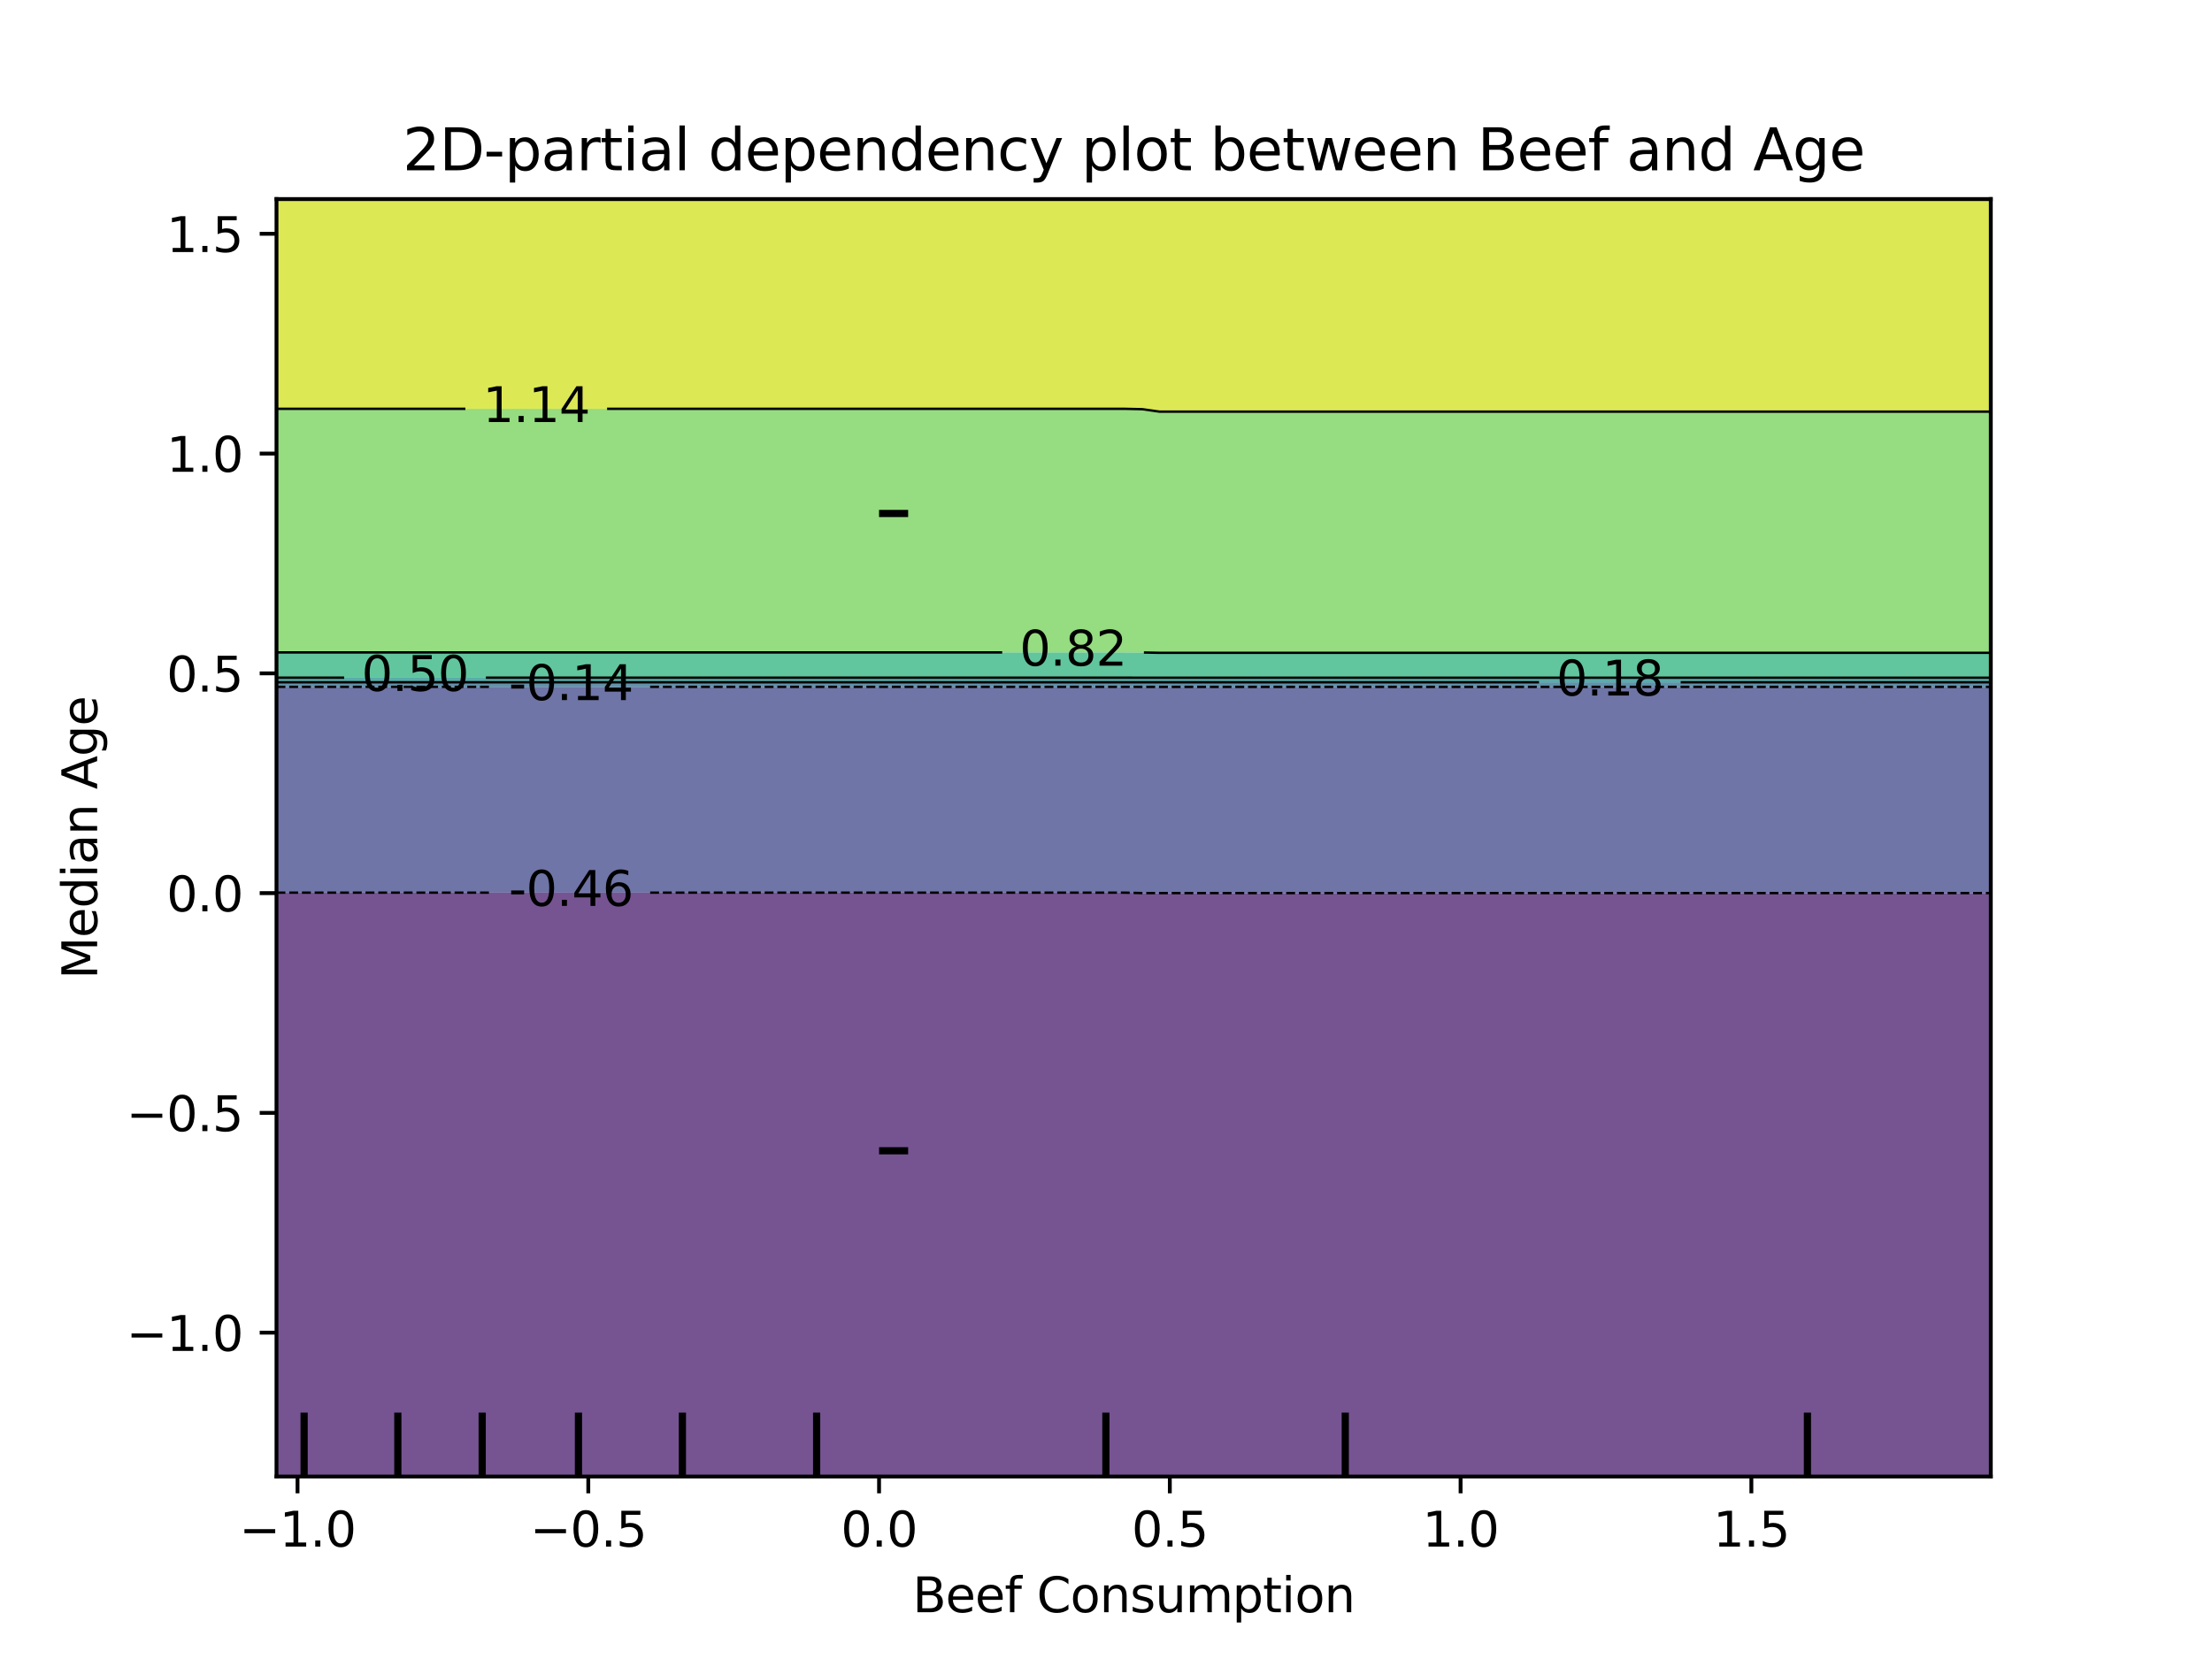 <?xml version="1.0" encoding="utf-8" standalone="no"?>
<!DOCTYPE svg PUBLIC "-//W3C//DTD SVG 1.1//EN"
  "http://www.w3.org/Graphics/SVG/1.1/DTD/svg11.dtd">
<svg xmlns:xlink="http://www.w3.org/1999/xlink" width="460.8pt" height="345.6pt" viewBox="0 0 460.8 345.6" xmlns="http://www.w3.org/2000/svg" version="1.1">
 <defs>
  <style type="text/css">*{stroke-linejoin: round; stroke-linecap: butt}</style>
 </defs>
 <g id="figure_1">
  <g id="patch_1">
   <path d="M 0 345.6 
L 460.8 345.6 
L 460.8 0 
L 0 0 
L 0 345.6 
z
" style="fill: none"/>
  </g>
  <g id="axes_1"/>
  <g id="axes_2">
   <g id="patch_2">
    <path d="M 57.6 307.584 
L 414.72 307.584 
L 414.72 41.472 
L 57.6 41.472 
L 57.6 307.584 
z
" style="fill: none"/>
   </g>
   <g id="PathCollection_1">
    <path d="M 61.207 307.584 
L 64.815 307.584 
L 68.422 307.584 
L 72.029 307.584 
L 75.636 307.584 
L 79.244 307.584 
L 82.851 307.584 
L 86.458 307.584 
L 90.065 307.584 
L 93.673 307.584 
L 97.28 307.584 
L 100.887 307.584 
L 104.495 307.584 
L 108.102 307.584 
L 111.709 307.584 
L 115.316 307.584 
L 118.924 307.584 
L 122.531 307.584 
L 126.138 307.584 
L 129.745 307.584 
L 133.353 307.584 
L 136.96 307.584 
L 140.567 307.584 
L 144.175 307.584 
L 147.782 307.584 
L 151.389 307.584 
L 154.996 307.584 
L 158.604 307.584 
L 162.211 307.584 
L 165.818 307.584 
L 169.425 307.584 
L 173.033 307.584 
L 176.64 307.584 
L 180.247 307.584 
L 183.855 307.584 
L 187.462 307.584 
L 191.069 307.584 
L 194.676 307.584 
L 198.284 307.584 
L 201.891 307.584 
L 205.498 307.584 
L 209.105 307.584 
L 212.713 307.584 
L 216.32 307.584 
L 219.927 307.584 
L 223.535 307.584 
L 227.142 307.584 
L 230.749 307.584 
L 234.356 307.584 
L 237.964 307.584 
L 241.571 307.584 
L 245.178 307.584 
L 248.785 307.584 
L 252.393 307.584 
L 256 307.584 
L 259.607 307.584 
L 263.215 307.584 
L 266.822 307.584 
L 270.429 307.584 
L 274.036 307.584 
L 277.644 307.584 
L 281.251 307.584 
L 284.858 307.584 
L 288.465 307.584 
L 292.073 307.584 
L 295.68 307.584 
L 299.287 307.584 
L 302.895 307.584 
L 306.502 307.584 
L 310.109 307.584 
L 313.716 307.584 
L 317.324 307.584 
L 320.931 307.584 
L 324.538 307.584 
L 328.145 307.584 
L 331.753 307.584 
L 335.36 307.584 
L 338.967 307.584 
L 342.575 307.584 
L 346.182 307.584 
L 349.789 307.584 
L 353.396 307.584 
L 357.004 307.584 
L 360.611 307.584 
L 364.218 307.584 
L 367.825 307.584 
L 371.433 307.584 
L 375.04 307.584 
L 378.647 307.584 
L 382.255 307.584 
L 385.862 307.584 
L 389.469 307.584 
L 393.076 307.584 
L 396.684 307.584 
L 400.291 307.584 
L 403.898 307.584 
L 407.505 307.584 
L 411.113 307.584 
L 414.72 307.584 
L 414.72 304.896 
L 414.72 302.208 
L 414.72 299.52 
L 414.72 296.832 
L 414.72 294.144 
L 414.72 291.456 
L 414.72 288.768 
L 414.72 286.08 
L 414.72 283.392 
L 414.72 280.704 
L 414.72 278.016 
L 414.72 275.328 
L 414.72 272.64 
L 414.72 269.952 
L 414.72 267.264 
L 414.72 264.576 
L 414.72 261.888 
L 414.72 259.2 
L 414.72 256.512 
L 414.72 253.824 
L 414.72 251.136 
L 414.72 248.448 
L 414.72 245.76 
L 414.72 243.072 
L 414.72 240.384 
L 414.72 237.696 
L 414.72 235.008 
L 414.72 232.32 
L 414.72 229.632 
L 414.72 226.944 
L 414.72 224.256 
L 414.72 221.568 
L 414.72 218.88 
L 414.72 216.192 
L 414.72 213.504 
L 414.72 210.816 
L 414.72 208.128 
L 414.72 205.44 
L 414.72 202.752 
L 414.72 200.064 
L 414.72 197.376 
L 414.72 194.688 
L 414.72 192 
L 414.72 189.312 
L 414.72 186.624 
L 414.72 186.047 
L 411.113 186.047 
L 407.505 186.047 
L 403.898 186.047 
L 400.291 186.047 
L 396.684 186.047 
L 393.076 186.047 
L 389.469 186.047 
L 385.862 186.047 
L 382.255 186.047 
L 378.647 186.047 
L 375.04 186.047 
L 371.433 186.047 
L 367.825 186.047 
L 364.218 186.047 
L 360.611 186.047 
L 357.004 186.047 
L 353.396 186.047 
L 349.789 186.047 
L 346.182 186.047 
L 342.575 186.047 
L 338.967 186.047 
L 335.36 186.047 
L 331.753 186.047 
L 328.145 186.047 
L 324.538 186.047 
L 320.931 186.047 
L 317.324 186.047 
L 313.716 186.047 
L 310.109 186.047 
L 306.502 186.047 
L 302.895 186.047 
L 299.287 186.047 
L 295.68 186.047 
L 292.073 186.047 
L 288.465 186.047 
L 284.858 186.047 
L 281.251 186.047 
L 277.644 186.047 
L 274.036 186.047 
L 270.429 186.047 
L 266.822 186.047 
L 263.215 186.047 
L 259.607 186.047 
L 256 186.047 
L 252.393 186.047 
L 248.785 186.047 
L 245.178 186.047 
L 241.571 186.047 
L 237.964 186.047 
L 234.356 185.955 
L 230.749 185.955 
L 227.142 185.955 
L 223.535 185.955 
L 219.927 185.955 
L 216.32 185.955 
L 212.713 185.955 
L 209.105 185.955 
L 205.498 185.955 
L 201.891 185.955 
L 198.284 185.955 
L 194.676 185.955 
L 191.069 185.955 
L 187.462 185.955 
L 183.855 185.955 
L 180.247 185.955 
L 176.64 185.955 
L 173.033 185.955 
L 169.425 185.955 
L 165.818 185.955 
L 162.211 185.955 
L 158.604 185.955 
L 154.996 185.955 
L 151.389 185.955 
L 147.782 185.955 
L 144.175 185.955 
L 140.567 185.955 
L 136.96 185.955 
L 133.353 185.955 
L 129.745 185.955 
L 126.138 185.955 
L 122.531 185.955 
L 118.924 185.955 
L 115.316 185.955 
L 111.709 185.955 
L 108.102 185.955 
L 104.495 185.955 
L 100.887 185.955 
L 97.28 185.955 
L 93.673 185.955 
L 90.065 185.955 
L 86.458 185.955 
L 82.851 185.955 
L 79.244 185.955 
L 75.636 185.955 
L 72.029 185.955 
L 68.422 185.955 
L 64.815 185.955 
L 61.207 185.955 
L 57.6 185.955 
L 57.6 186.624 
L 57.6 189.312 
L 57.6 192 
L 57.6 194.688 
L 57.6 197.376 
L 57.6 200.064 
L 57.6 202.752 
L 57.6 205.44 
L 57.6 208.128 
L 57.6 210.816 
L 57.6 213.504 
L 57.6 216.192 
L 57.6 218.88 
L 57.6 221.568 
L 57.6 224.256 
L 57.6 226.944 
L 57.6 229.632 
L 57.6 232.32 
L 57.6 235.008 
L 57.6 237.696 
L 57.6 240.384 
L 57.6 243.072 
L 57.6 245.76 
L 57.6 248.448 
L 57.6 251.136 
L 57.6 253.824 
L 57.6 256.512 
L 57.6 259.2 
L 57.6 261.888 
L 57.6 264.576 
L 57.6 267.264 
L 57.6 269.952 
L 57.6 272.64 
L 57.6 275.328 
L 57.6 278.016 
L 57.6 280.704 
L 57.6 283.392 
L 57.6 286.08 
L 57.6 288.768 
L 57.6 291.456 
L 57.6 294.144 
L 57.6 296.832 
L 57.6 299.52 
L 57.6 302.208 
L 57.6 304.896 
L 57.6 307.584 
z
" clip-path="url(#pc8a158ee1f)" style="fill: #481b6d; fill-opacity: 0.75"/>
   </g>
   <g id="PathCollection_2">
    <path d="M 61.207 185.955 
L 64.815 185.955 
L 68.422 185.955 
L 72.029 185.955 
L 75.636 185.955 
L 79.244 185.955 
L 82.851 185.955 
L 86.458 185.955 
L 90.065 185.955 
L 93.673 185.955 
L 97.28 185.955 
L 100.887 185.955 
L 104.495 185.955 
L 108.102 185.955 
L 111.709 185.955 
L 115.316 185.955 
L 118.924 185.955 
L 122.531 185.955 
L 126.138 185.955 
L 129.745 185.955 
L 133.353 185.955 
L 136.96 185.955 
L 140.567 185.955 
L 144.175 185.955 
L 147.782 185.955 
L 151.389 185.955 
L 154.996 185.955 
L 158.604 185.955 
L 162.211 185.955 
L 165.818 185.955 
L 169.425 185.955 
L 173.033 185.955 
L 176.64 185.955 
L 180.247 185.955 
L 183.855 185.955 
L 187.462 185.955 
L 191.069 185.955 
L 194.676 185.955 
L 198.284 185.955 
L 201.891 185.955 
L 205.498 185.955 
L 209.105 185.955 
L 212.713 185.955 
L 216.32 185.955 
L 219.927 185.955 
L 223.535 185.955 
L 227.142 185.955 
L 230.749 185.955 
L 234.356 185.955 
L 237.964 186.047 
L 241.571 186.047 
L 245.178 186.047 
L 248.785 186.047 
L 252.393 186.047 
L 256 186.047 
L 259.607 186.047 
L 263.215 186.047 
L 266.822 186.047 
L 270.429 186.047 
L 274.036 186.047 
L 277.644 186.047 
L 281.251 186.047 
L 284.858 186.047 
L 288.465 186.047 
L 292.073 186.047 
L 295.68 186.047 
L 299.287 186.047 
L 302.895 186.047 
L 306.502 186.047 
L 310.109 186.047 
L 313.716 186.047 
L 317.324 186.047 
L 320.931 186.047 
L 324.538 186.047 
L 328.145 186.047 
L 331.753 186.047 
L 335.36 186.047 
L 338.967 186.047 
L 342.575 186.047 
L 346.182 186.047 
L 349.789 186.047 
L 353.396 186.047 
L 357.004 186.047 
L 360.611 186.047 
L 364.218 186.047 
L 367.825 186.047 
L 371.433 186.047 
L 375.04 186.047 
L 378.647 186.047 
L 382.255 186.047 
L 385.862 186.047 
L 389.469 186.047 
L 393.076 186.047 
L 396.684 186.047 
L 400.291 186.047 
L 403.898 186.047 
L 407.505 186.047 
L 411.113 186.047 
L 414.72 186.047 
L 414.72 183.936 
L 414.72 181.248 
L 414.72 178.56 
L 414.72 175.872 
L 414.72 173.184 
L 414.72 170.496 
L 414.72 167.808 
L 414.72 165.12 
L 414.72 162.432 
L 414.72 159.744 
L 414.72 157.056 
L 414.72 154.368 
L 414.72 151.68 
L 414.72 148.992 
L 414.72 146.304 
L 414.72 143.616 
L 414.72 143.085 
L 411.113 143.085 
L 407.505 143.085 
L 403.898 143.085 
L 400.291 143.085 
L 396.684 143.085 
L 393.076 143.085 
L 389.469 143.085 
L 385.862 143.085 
L 382.255 143.085 
L 378.647 143.085 
L 375.04 143.085 
L 371.433 143.085 
L 367.825 143.085 
L 364.218 143.085 
L 360.611 143.085 
L 357.004 143.085 
L 353.396 143.085 
L 349.789 143.085 
L 346.182 143.085 
L 342.575 143.085 
L 338.967 143.085 
L 335.36 143.085 
L 331.753 143.085 
L 328.145 143.085 
L 324.538 143.085 
L 320.931 143.085 
L 317.324 143.085 
L 313.716 143.085 
L 310.109 143.085 
L 306.502 143.085 
L 302.895 143.085 
L 299.287 143.085 
L 295.68 143.085 
L 292.073 143.085 
L 288.465 143.085 
L 284.858 143.085 
L 281.251 143.085 
L 277.644 143.085 
L 274.036 143.085 
L 270.429 143.085 
L 266.822 143.085 
L 263.215 143.085 
L 259.607 143.085 
L 256 143.085 
L 252.393 143.085 
L 248.785 143.085 
L 245.178 143.085 
L 241.571 143.085 
L 237.964 143.085 
L 234.356 143.081 
L 230.749 143.081 
L 227.142 143.081 
L 223.535 143.081 
L 219.927 143.081 
L 216.32 143.081 
L 212.713 143.081 
L 209.105 143.081 
L 205.498 143.081 
L 201.891 143.081 
L 198.284 143.081 
L 194.676 143.081 
L 191.069 143.081 
L 187.462 143.081 
L 183.855 143.081 
L 180.247 143.081 
L 176.64 143.081 
L 173.033 143.081 
L 169.425 143.081 
L 165.818 143.081 
L 162.211 143.081 
L 158.604 143.081 
L 154.996 143.081 
L 151.389 143.081 
L 147.782 143.081 
L 144.175 143.081 
L 140.567 143.081 
L 136.96 143.081 
L 133.353 143.081 
L 129.745 143.081 
L 126.138 143.081 
L 122.531 143.081 
L 118.924 143.081 
L 115.316 143.081 
L 111.709 143.081 
L 108.102 143.081 
L 104.495 143.081 
L 100.887 143.081 
L 97.28 143.081 
L 93.673 143.081 
L 90.065 143.081 
L 86.458 143.081 
L 82.851 143.081 
L 79.244 143.081 
L 75.636 143.081 
L 72.029 143.081 
L 68.422 143.081 
L 64.815 143.081 
L 61.207 143.081 
L 57.6 143.081 
L 57.6 143.616 
L 57.6 146.304 
L 57.6 148.992 
L 57.6 151.68 
L 57.6 154.368 
L 57.6 157.056 
L 57.6 159.744 
L 57.6 162.432 
L 57.6 165.12 
L 57.6 167.808 
L 57.6 170.496 
L 57.6 173.184 
L 57.6 175.872 
L 57.6 178.56 
L 57.6 181.248 
L 57.6 183.936 
L 57.6 185.955 
z
" clip-path="url(#pc8a158ee1f)" style="fill: #3f4788; fill-opacity: 0.75"/>
   </g>
   <g id="PathCollection_3">
    <path d="M 61.207 143.081 
L 64.815 143.081 
L 68.422 143.081 
L 72.029 143.081 
L 75.636 143.081 
L 79.244 143.081 
L 82.851 143.081 
L 86.458 143.081 
L 90.065 143.081 
L 93.673 143.081 
L 97.28 143.081 
L 100.887 143.081 
L 104.495 143.081 
L 108.102 143.081 
L 111.709 143.081 
L 115.316 143.081 
L 118.924 143.081 
L 122.531 143.081 
L 126.138 143.081 
L 129.745 143.081 
L 133.353 143.081 
L 136.96 143.081 
L 140.567 143.081 
L 144.175 143.081 
L 147.782 143.081 
L 151.389 143.081 
L 154.996 143.081 
L 158.604 143.081 
L 162.211 143.081 
L 165.818 143.081 
L 169.425 143.081 
L 173.033 143.081 
L 176.64 143.081 
L 180.247 143.081 
L 183.855 143.081 
L 187.462 143.081 
L 191.069 143.081 
L 194.676 143.081 
L 198.284 143.081 
L 201.891 143.081 
L 205.498 143.081 
L 209.105 143.081 
L 212.713 143.081 
L 216.32 143.081 
L 219.927 143.081 
L 223.535 143.081 
L 227.142 143.081 
L 230.749 143.081 
L 234.356 143.081 
L 237.964 143.085 
L 241.571 143.085 
L 245.178 143.085 
L 248.785 143.085 
L 252.393 143.085 
L 256 143.085 
L 259.607 143.085 
L 263.215 143.085 
L 266.822 143.085 
L 270.429 143.085 
L 274.036 143.085 
L 277.644 143.085 
L 281.251 143.085 
L 284.858 143.085 
L 288.465 143.085 
L 292.073 143.085 
L 295.68 143.085 
L 299.287 143.085 
L 302.895 143.085 
L 306.502 143.085 
L 310.109 143.085 
L 313.716 143.085 
L 317.324 143.085 
L 320.931 143.085 
L 324.538 143.085 
L 328.145 143.085 
L 331.753 143.085 
L 335.36 143.085 
L 338.967 143.085 
L 342.575 143.085 
L 346.182 143.085 
L 349.789 143.085 
L 353.396 143.085 
L 357.004 143.085 
L 360.611 143.085 
L 364.218 143.085 
L 367.825 143.085 
L 371.433 143.085 
L 375.04 143.085 
L 378.647 143.085 
L 382.255 143.085 
L 385.862 143.085 
L 389.469 143.085 
L 393.076 143.085 
L 396.684 143.085 
L 400.291 143.085 
L 403.898 143.085 
L 407.505 143.085 
L 411.113 143.085 
L 414.72 143.085 
L 414.72 142.131 
L 411.113 142.131 
L 407.505 142.131 
L 403.898 142.131 
L 400.291 142.131 
L 396.684 142.131 
L 393.076 142.131 
L 389.469 142.131 
L 385.862 142.131 
L 382.255 142.131 
L 378.647 142.131 
L 375.04 142.131 
L 371.433 142.131 
L 367.825 142.131 
L 364.218 142.131 
L 360.611 142.131 
L 357.004 142.131 
L 353.396 142.131 
L 349.789 142.131 
L 346.182 142.131 
L 342.575 142.131 
L 338.967 142.131 
L 335.36 142.131 
L 331.753 142.131 
L 328.145 142.131 
L 324.538 142.131 
L 320.931 142.131 
L 317.324 142.131 
L 313.716 142.131 
L 310.109 142.131 
L 306.502 142.131 
L 302.895 142.131 
L 299.287 142.131 
L 295.68 142.131 
L 292.073 142.131 
L 288.465 142.131 
L 284.858 142.131 
L 281.251 142.131 
L 277.644 142.131 
L 274.036 142.131 
L 270.429 142.131 
L 266.822 142.131 
L 263.215 142.131 
L 259.607 142.131 
L 256 142.131 
L 252.393 142.131 
L 248.785 142.131 
L 245.178 142.131 
L 241.571 142.131 
L 237.964 142.131 
L 234.356 142.127 
L 230.749 142.127 
L 227.142 142.127 
L 223.535 142.127 
L 219.927 142.127 
L 216.32 142.127 
L 212.713 142.127 
L 209.105 142.127 
L 205.498 142.127 
L 201.891 142.127 
L 198.284 142.127 
L 194.676 142.127 
L 191.069 142.127 
L 187.462 142.127 
L 183.855 142.127 
L 180.247 142.127 
L 176.64 142.127 
L 173.033 142.127 
L 169.425 142.127 
L 165.818 142.127 
L 162.211 142.127 
L 158.604 142.127 
L 154.996 142.127 
L 151.389 142.127 
L 147.782 142.127 
L 144.175 142.127 
L 140.567 142.127 
L 136.96 142.127 
L 133.353 142.127 
L 129.745 142.127 
L 126.138 142.127 
L 122.531 142.127 
L 118.924 142.127 
L 115.316 142.127 
L 111.709 142.127 
L 108.102 142.127 
L 104.495 142.127 
L 100.887 142.127 
L 97.28 142.127 
L 93.673 142.127 
L 90.065 142.127 
L 86.458 142.127 
L 82.851 142.127 
L 79.244 142.127 
L 75.636 142.127 
L 72.029 142.127 
L 68.422 142.127 
L 64.815 142.127 
L 61.207 142.127 
L 57.6 142.127 
L 57.6 143.081 
z
" clip-path="url(#pc8a158ee1f)" style="fill: #2e6e8e; fill-opacity: 0.75"/>
   </g>
   <g id="PathCollection_4">
    <path d="M 61.207 142.127 
L 64.815 142.127 
L 68.422 142.127 
L 72.029 142.127 
L 75.636 142.127 
L 79.244 142.127 
L 82.851 142.127 
L 86.458 142.127 
L 90.065 142.127 
L 93.673 142.127 
L 97.28 142.127 
L 100.887 142.127 
L 104.495 142.127 
L 108.102 142.127 
L 111.709 142.127 
L 115.316 142.127 
L 118.924 142.127 
L 122.531 142.127 
L 126.138 142.127 
L 129.745 142.127 
L 133.353 142.127 
L 136.96 142.127 
L 140.567 142.127 
L 144.175 142.127 
L 147.782 142.127 
L 151.389 142.127 
L 154.996 142.127 
L 158.604 142.127 
L 162.211 142.127 
L 165.818 142.127 
L 169.425 142.127 
L 173.033 142.127 
L 176.64 142.127 
L 180.247 142.127 
L 183.855 142.127 
L 187.462 142.127 
L 191.069 142.127 
L 194.676 142.127 
L 198.284 142.127 
L 201.891 142.127 
L 205.498 142.127 
L 209.105 142.127 
L 212.713 142.127 
L 216.32 142.127 
L 219.927 142.127 
L 223.535 142.127 
L 227.142 142.127 
L 230.749 142.127 
L 234.356 142.127 
L 237.964 142.131 
L 241.571 142.131 
L 245.178 142.131 
L 248.785 142.131 
L 252.393 142.131 
L 256 142.131 
L 259.607 142.131 
L 263.215 142.131 
L 266.822 142.131 
L 270.429 142.131 
L 274.036 142.131 
L 277.644 142.131 
L 281.251 142.131 
L 284.858 142.131 
L 288.465 142.131 
L 292.073 142.131 
L 295.68 142.131 
L 299.287 142.131 
L 302.895 142.131 
L 306.502 142.131 
L 310.109 142.131 
L 313.716 142.131 
L 317.324 142.131 
L 320.931 142.131 
L 324.538 142.131 
L 328.145 142.131 
L 331.753 142.131 
L 335.36 142.131 
L 338.967 142.131 
L 342.575 142.131 
L 346.182 142.131 
L 349.789 142.131 
L 353.396 142.131 
L 357.004 142.131 
L 360.611 142.131 
L 364.218 142.131 
L 367.825 142.131 
L 371.433 142.131 
L 375.04 142.131 
L 378.647 142.131 
L 382.255 142.131 
L 385.862 142.131 
L 389.469 142.131 
L 393.076 142.131 
L 396.684 142.131 
L 400.291 142.131 
L 403.898 142.131 
L 407.505 142.131 
L 411.113 142.131 
L 414.72 142.131 
L 414.72 141.177 
L 411.113 141.177 
L 407.505 141.177 
L 403.898 141.177 
L 400.291 141.177 
L 396.684 141.177 
L 393.076 141.177 
L 389.469 141.177 
L 385.862 141.177 
L 382.255 141.177 
L 378.647 141.177 
L 375.04 141.177 
L 371.433 141.177 
L 367.825 141.177 
L 364.218 141.177 
L 360.611 141.177 
L 357.004 141.177 
L 353.396 141.177 
L 349.789 141.177 
L 346.182 141.177 
L 342.575 141.177 
L 338.967 141.177 
L 335.36 141.177 
L 331.753 141.177 
L 328.145 141.177 
L 324.538 141.177 
L 320.931 141.177 
L 317.324 141.177 
L 313.716 141.177 
L 310.109 141.177 
L 306.502 141.177 
L 302.895 141.177 
L 299.287 141.177 
L 295.68 141.177 
L 292.073 141.177 
L 288.465 141.177 
L 284.858 141.177 
L 281.251 141.177 
L 277.644 141.177 
L 274.036 141.177 
L 270.429 141.177 
L 266.822 141.177 
L 263.215 141.177 
L 259.607 141.177 
L 256 141.177 
L 252.393 141.177 
L 248.785 141.177 
L 245.178 141.177 
L 241.571 141.177 
L 237.964 141.177 
L 234.356 141.173 
L 230.749 141.173 
L 227.142 141.173 
L 223.535 141.173 
L 219.927 141.173 
L 216.32 141.173 
L 212.713 141.173 
L 209.105 141.173 
L 205.498 141.173 
L 201.891 141.173 
L 198.284 141.173 
L 194.676 141.173 
L 191.069 141.173 
L 187.462 141.173 
L 183.855 141.173 
L 180.247 141.173 
L 176.64 141.173 
L 173.033 141.173 
L 169.425 141.173 
L 165.818 141.173 
L 162.211 141.173 
L 158.604 141.173 
L 154.996 141.173 
L 151.389 141.173 
L 147.782 141.173 
L 144.175 141.173 
L 140.567 141.173 
L 136.96 141.173 
L 133.353 141.173 
L 129.745 141.173 
L 126.138 141.173 
L 122.531 141.173 
L 118.924 141.173 
L 115.316 141.173 
L 111.709 141.173 
L 108.102 141.173 
L 104.495 141.173 
L 100.887 141.173 
L 97.28 141.173 
L 93.673 141.173 
L 90.065 141.173 
L 86.458 141.173 
L 82.851 141.173 
L 79.244 141.173 
L 75.636 141.173 
L 72.029 141.173 
L 68.422 141.173 
L 64.815 141.173 
L 61.207 141.173 
L 57.6 141.173 
L 57.6 142.127 
z
" clip-path="url(#pc8a158ee1f)" style="fill: #21918c; fill-opacity: 0.75"/>
   </g>
   <g id="PathCollection_5">
    <path d="M 61.207 141.173 
L 64.815 141.173 
L 68.422 141.173 
L 72.029 141.173 
L 75.636 141.173 
L 79.244 141.173 
L 82.851 141.173 
L 86.458 141.173 
L 90.065 141.173 
L 93.673 141.173 
L 97.28 141.173 
L 100.887 141.173 
L 104.495 141.173 
L 108.102 141.173 
L 111.709 141.173 
L 115.316 141.173 
L 118.924 141.173 
L 122.531 141.173 
L 126.138 141.173 
L 129.745 141.173 
L 133.353 141.173 
L 136.96 141.173 
L 140.567 141.173 
L 144.175 141.173 
L 147.782 141.173 
L 151.389 141.173 
L 154.996 141.173 
L 158.604 141.173 
L 162.211 141.173 
L 165.818 141.173 
L 169.425 141.173 
L 173.033 141.173 
L 176.64 141.173 
L 180.247 141.173 
L 183.855 141.173 
L 187.462 141.173 
L 191.069 141.173 
L 194.676 141.173 
L 198.284 141.173 
L 201.891 141.173 
L 205.498 141.173 
L 209.105 141.173 
L 212.713 141.173 
L 216.32 141.173 
L 219.927 141.173 
L 223.535 141.173 
L 227.142 141.173 
L 230.749 141.173 
L 234.356 141.173 
L 237.964 141.177 
L 241.571 141.177 
L 245.178 141.177 
L 248.785 141.177 
L 252.393 141.177 
L 256 141.177 
L 259.607 141.177 
L 263.215 141.177 
L 266.822 141.177 
L 270.429 141.177 
L 274.036 141.177 
L 277.644 141.177 
L 281.251 141.177 
L 284.858 141.177 
L 288.465 141.177 
L 292.073 141.177 
L 295.68 141.177 
L 299.287 141.177 
L 302.895 141.177 
L 306.502 141.177 
L 310.109 141.177 
L 313.716 141.177 
L 317.324 141.177 
L 320.931 141.177 
L 324.538 141.177 
L 328.145 141.177 
L 331.753 141.177 
L 335.36 141.177 
L 338.967 141.177 
L 342.575 141.177 
L 346.182 141.177 
L 349.789 141.177 
L 353.396 141.177 
L 357.004 141.177 
L 360.611 141.177 
L 364.218 141.177 
L 367.825 141.177 
L 371.433 141.177 
L 375.04 141.177 
L 378.647 141.177 
L 382.255 141.177 
L 385.862 141.177 
L 389.469 141.177 
L 393.076 141.177 
L 396.684 141.177 
L 400.291 141.177 
L 403.898 141.177 
L 407.505 141.177 
L 411.113 141.177 
L 414.72 141.177 
L 414.72 140.928 
L 414.72 138.24 
L 414.72 135.993 
L 411.113 135.993 
L 407.505 135.993 
L 403.898 135.993 
L 400.291 135.993 
L 396.684 135.993 
L 393.076 135.993 
L 389.469 135.993 
L 385.862 135.993 
L 382.255 135.993 
L 378.647 135.993 
L 375.04 135.993 
L 371.433 135.993 
L 367.825 135.993 
L 364.218 135.993 
L 360.611 135.993 
L 357.004 135.993 
L 353.396 135.993 
L 349.789 135.993 
L 346.182 135.993 
L 342.575 135.993 
L 338.967 135.993 
L 335.36 135.993 
L 331.753 135.993 
L 328.145 135.993 
L 324.538 135.993 
L 320.931 135.993 
L 317.324 135.993 
L 313.716 135.993 
L 310.109 135.993 
L 306.502 135.993 
L 302.895 135.993 
L 299.287 135.993 
L 295.68 135.993 
L 292.073 135.993 
L 288.465 135.993 
L 284.858 135.993 
L 281.251 135.993 
L 277.644 135.993 
L 274.036 135.993 
L 270.429 135.993 
L 266.822 135.993 
L 263.215 135.993 
L 259.607 135.993 
L 256 135.993 
L 252.393 135.993 
L 248.785 135.993 
L 245.178 135.993 
L 241.571 135.993 
L 237.964 135.924 
L 234.356 135.911 
L 230.749 135.911 
L 227.142 135.911 
L 223.535 135.911 
L 219.927 135.911 
L 216.32 135.911 
L 212.713 135.911 
L 209.105 135.911 
L 205.498 135.911 
L 201.891 135.911 
L 198.284 135.911 
L 194.676 135.911 
L 191.069 135.911 
L 187.462 135.911 
L 183.855 135.911 
L 180.247 135.911 
L 176.64 135.911 
L 173.033 135.911 
L 169.425 135.911 
L 165.818 135.911 
L 162.211 135.911 
L 158.604 135.911 
L 154.996 135.911 
L 151.389 135.911 
L 147.782 135.911 
L 144.175 135.911 
L 140.567 135.911 
L 136.96 135.911 
L 133.353 135.911 
L 129.745 135.911 
L 126.138 135.911 
L 122.531 135.911 
L 118.924 135.911 
L 115.316 135.911 
L 111.709 135.911 
L 108.102 135.911 
L 104.495 135.911 
L 100.887 135.911 
L 97.28 135.911 
L 93.673 135.911 
L 90.065 135.911 
L 86.458 135.911 
L 82.851 135.911 
L 79.244 135.911 
L 75.636 135.911 
L 72.029 135.911 
L 68.422 135.911 
L 64.815 135.911 
L 61.207 135.911 
L 57.6 135.911 
L 57.6 138.24 
L 57.6 140.928 
L 57.6 141.173 
z
" clip-path="url(#pc8a158ee1f)" style="fill: #2db27d; fill-opacity: 0.75"/>
   </g>
   <g id="PathCollection_6">
    <path d="M 61.207 135.911 
L 64.815 135.911 
L 68.422 135.911 
L 72.029 135.911 
L 75.636 135.911 
L 79.244 135.911 
L 82.851 135.911 
L 86.458 135.911 
L 90.065 135.911 
L 93.673 135.911 
L 97.28 135.911 
L 100.887 135.911 
L 104.495 135.911 
L 108.102 135.911 
L 111.709 135.911 
L 115.316 135.911 
L 118.924 135.911 
L 122.531 135.911 
L 126.138 135.911 
L 129.745 135.911 
L 133.353 135.911 
L 136.96 135.911 
L 140.567 135.911 
L 144.175 135.911 
L 147.782 135.911 
L 151.389 135.911 
L 154.996 135.911 
L 158.604 135.911 
L 162.211 135.911 
L 165.818 135.911 
L 169.425 135.911 
L 173.033 135.911 
L 176.64 135.911 
L 180.247 135.911 
L 183.855 135.911 
L 187.462 135.911 
L 191.069 135.911 
L 194.676 135.911 
L 198.284 135.911 
L 201.891 135.911 
L 205.498 135.911 
L 209.105 135.911 
L 212.713 135.911 
L 216.32 135.911 
L 219.927 135.911 
L 223.535 135.911 
L 227.142 135.911 
L 230.749 135.911 
L 234.356 135.911 
L 237.964 135.924 
L 241.571 135.993 
L 245.178 135.993 
L 248.785 135.993 
L 252.393 135.993 
L 256 135.993 
L 259.607 135.993 
L 263.215 135.993 
L 266.822 135.993 
L 270.429 135.993 
L 274.036 135.993 
L 277.644 135.993 
L 281.251 135.993 
L 284.858 135.993 
L 288.465 135.993 
L 292.073 135.993 
L 295.68 135.993 
L 299.287 135.993 
L 302.895 135.993 
L 306.502 135.993 
L 310.109 135.993 
L 313.716 135.993 
L 317.324 135.993 
L 320.931 135.993 
L 324.538 135.993 
L 328.145 135.993 
L 331.753 135.993 
L 335.36 135.993 
L 338.967 135.993 
L 342.575 135.993 
L 346.182 135.993 
L 349.789 135.993 
L 353.396 135.993 
L 357.004 135.993 
L 360.611 135.993 
L 364.218 135.993 
L 367.825 135.993 
L 371.433 135.993 
L 375.04 135.993 
L 378.647 135.993 
L 382.255 135.993 
L 385.862 135.993 
L 389.469 135.993 
L 393.076 135.993 
L 396.684 135.993 
L 400.291 135.993 
L 403.898 135.993 
L 407.505 135.993 
L 411.113 135.993 
L 414.72 135.993 
L 414.72 135.552 
L 414.72 132.864 
L 414.72 130.176 
L 414.72 127.488 
L 414.72 124.8 
L 414.72 122.112 
L 414.72 119.424 
L 414.72 116.736 
L 414.72 114.048 
L 414.72 111.36 
L 414.72 108.672 
L 414.72 105.984 
L 414.72 103.296 
L 414.72 100.608 
L 414.72 97.92 
L 414.72 95.232 
L 414.72 92.544 
L 414.72 89.856 
L 414.72 87.168 
L 414.72 85.754 
L 411.113 85.754 
L 407.505 85.754 
L 403.898 85.754 
L 400.291 85.754 
L 396.684 85.754 
L 393.076 85.754 
L 389.469 85.754 
L 385.862 85.754 
L 382.255 85.754 
L 378.647 85.754 
L 375.04 85.754 
L 371.433 85.754 
L 367.825 85.754 
L 364.218 85.754 
L 360.611 85.754 
L 357.004 85.754 
L 353.396 85.754 
L 349.789 85.754 
L 346.182 85.754 
L 342.575 85.754 
L 338.967 85.754 
L 335.36 85.754 
L 331.753 85.754 
L 328.145 85.754 
L 324.538 85.754 
L 320.931 85.754 
L 317.324 85.754 
L 313.716 85.754 
L 310.109 85.754 
L 306.502 85.754 
L 302.895 85.754 
L 299.287 85.754 
L 295.68 85.754 
L 292.073 85.754 
L 288.465 85.754 
L 284.858 85.754 
L 281.251 85.754 
L 277.644 85.754 
L 274.036 85.754 
L 270.429 85.754 
L 266.822 85.754 
L 263.215 85.754 
L 259.607 85.754 
L 256 85.754 
L 252.393 85.754 
L 248.785 85.754 
L 245.178 85.754 
L 241.571 85.754 
L 237.964 85.242 
L 234.356 85.163 
L 230.749 85.163 
L 227.142 85.163 
L 223.535 85.163 
L 219.927 85.163 
L 216.32 85.163 
L 212.713 85.163 
L 209.105 85.163 
L 205.498 85.163 
L 201.891 85.163 
L 198.284 85.163 
L 194.676 85.163 
L 191.069 85.163 
L 187.462 85.163 
L 183.855 85.163 
L 180.247 85.163 
L 176.64 85.163 
L 173.033 85.163 
L 169.425 85.163 
L 165.818 85.163 
L 162.211 85.163 
L 158.604 85.163 
L 154.996 85.163 
L 151.389 85.163 
L 147.782 85.163 
L 144.175 85.163 
L 140.567 85.163 
L 136.96 85.163 
L 133.353 85.163 
L 129.745 85.163 
L 126.138 85.163 
L 122.531 85.163 
L 118.924 85.163 
L 115.316 85.163 
L 111.709 85.163 
L 108.102 85.163 
L 104.495 85.163 
L 100.887 85.163 
L 97.28 85.163 
L 93.673 85.163 
L 90.065 85.163 
L 86.458 85.163 
L 82.851 85.163 
L 79.244 85.163 
L 75.636 85.163 
L 72.029 85.163 
L 68.422 85.163 
L 64.815 85.163 
L 61.207 85.163 
L 57.6 85.163 
L 57.6 87.168 
L 57.6 89.856 
L 57.6 92.544 
L 57.6 95.232 
L 57.6 97.92 
L 57.6 100.608 
L 57.6 103.296 
L 57.6 105.984 
L 57.6 108.672 
L 57.6 111.36 
L 57.6 114.048 
L 57.6 116.736 
L 57.6 119.424 
L 57.6 122.112 
L 57.6 124.8 
L 57.6 127.488 
L 57.6 130.176 
L 57.6 132.864 
L 57.6 135.552 
L 57.6 135.911 
z
" clip-path="url(#pc8a158ee1f)" style="fill: #73d056; fill-opacity: 0.75"/>
   </g>
   <g id="PathCollection_7">
    <path d="M 61.207 85.163 
L 64.815 85.163 
L 68.422 85.163 
L 72.029 85.163 
L 75.636 85.163 
L 79.244 85.163 
L 82.851 85.163 
L 86.458 85.163 
L 90.065 85.163 
L 93.673 85.163 
L 97.28 85.163 
L 100.887 85.163 
L 104.495 85.163 
L 108.102 85.163 
L 111.709 85.163 
L 115.316 85.163 
L 118.924 85.163 
L 122.531 85.163 
L 126.138 85.163 
L 129.745 85.163 
L 133.353 85.163 
L 136.96 85.163 
L 140.567 85.163 
L 144.175 85.163 
L 147.782 85.163 
L 151.389 85.163 
L 154.996 85.163 
L 158.604 85.163 
L 162.211 85.163 
L 165.818 85.163 
L 169.425 85.163 
L 173.033 85.163 
L 176.64 85.163 
L 180.247 85.163 
L 183.855 85.163 
L 187.462 85.163 
L 191.069 85.163 
L 194.676 85.163 
L 198.284 85.163 
L 201.891 85.163 
L 205.498 85.163 
L 209.105 85.163 
L 212.713 85.163 
L 216.32 85.163 
L 219.927 85.163 
L 223.535 85.163 
L 227.142 85.163 
L 230.749 85.163 
L 234.356 85.163 
L 237.964 85.242 
L 241.571 85.754 
L 245.178 85.754 
L 248.785 85.754 
L 252.393 85.754 
L 256 85.754 
L 259.607 85.754 
L 263.215 85.754 
L 266.822 85.754 
L 270.429 85.754 
L 274.036 85.754 
L 277.644 85.754 
L 281.251 85.754 
L 284.858 85.754 
L 288.465 85.754 
L 292.073 85.754 
L 295.68 85.754 
L 299.287 85.754 
L 302.895 85.754 
L 306.502 85.754 
L 310.109 85.754 
L 313.716 85.754 
L 317.324 85.754 
L 320.931 85.754 
L 324.538 85.754 
L 328.145 85.754 
L 331.753 85.754 
L 335.36 85.754 
L 338.967 85.754 
L 342.575 85.754 
L 346.182 85.754 
L 349.789 85.754 
L 353.396 85.754 
L 357.004 85.754 
L 360.611 85.754 
L 364.218 85.754 
L 367.825 85.754 
L 371.433 85.754 
L 375.04 85.754 
L 378.647 85.754 
L 382.255 85.754 
L 385.862 85.754 
L 389.469 85.754 
L 393.076 85.754 
L 396.684 85.754 
L 400.291 85.754 
L 403.898 85.754 
L 407.505 85.754 
L 411.113 85.754 
L 414.72 85.754 
L 414.72 84.48 
L 414.72 81.792 
L 414.72 79.104 
L 414.72 76.416 
L 414.72 73.728 
L 414.72 71.04 
L 414.72 68.352 
L 414.72 65.664 
L 414.72 62.976 
L 414.72 60.288 
L 414.72 57.6 
L 414.72 54.912 
L 414.72 52.224 
L 414.72 49.536 
L 414.72 46.848 
L 414.72 44.16 
L 414.72 41.472 
L 411.113 41.472 
L 407.505 41.472 
L 403.898 41.472 
L 400.291 41.472 
L 396.684 41.472 
L 393.076 41.472 
L 389.469 41.472 
L 385.862 41.472 
L 382.255 41.472 
L 378.647 41.472 
L 375.04 41.472 
L 371.433 41.472 
L 367.825 41.472 
L 364.218 41.472 
L 360.611 41.472 
L 357.004 41.472 
L 353.396 41.472 
L 349.789 41.472 
L 346.182 41.472 
L 342.575 41.472 
L 338.967 41.472 
L 335.36 41.472 
L 331.753 41.472 
L 328.145 41.472 
L 324.538 41.472 
L 320.931 41.472 
L 317.324 41.472 
L 313.716 41.472 
L 310.109 41.472 
L 306.502 41.472 
L 302.895 41.472 
L 299.287 41.472 
L 295.68 41.472 
L 292.073 41.472 
L 288.465 41.472 
L 284.858 41.472 
L 281.251 41.472 
L 277.644 41.472 
L 274.036 41.472 
L 270.429 41.472 
L 266.822 41.472 
L 263.215 41.472 
L 259.607 41.472 
L 256 41.472 
L 252.393 41.472 
L 248.785 41.472 
L 245.178 41.472 
L 241.571 41.472 
L 237.964 41.472 
L 234.356 41.472 
L 230.749 41.472 
L 227.142 41.472 
L 223.535 41.472 
L 219.927 41.472 
L 216.32 41.472 
L 212.713 41.472 
L 209.105 41.472 
L 205.498 41.472 
L 201.891 41.472 
L 198.284 41.472 
L 194.676 41.472 
L 191.069 41.472 
L 187.462 41.472 
L 183.855 41.472 
L 180.247 41.472 
L 176.64 41.472 
L 173.033 41.472 
L 169.425 41.472 
L 165.818 41.472 
L 162.211 41.472 
L 158.604 41.472 
L 154.996 41.472 
L 151.389 41.472 
L 147.782 41.472 
L 144.175 41.472 
L 140.567 41.472 
L 136.96 41.472 
L 133.353 41.472 
L 129.745 41.472 
L 126.138 41.472 
L 122.531 41.472 
L 118.924 41.472 
L 115.316 41.472 
L 111.709 41.472 
L 108.102 41.472 
L 104.495 41.472 
L 100.887 41.472 
L 97.28 41.472 
L 93.673 41.472 
L 90.065 41.472 
L 86.458 41.472 
L 82.851 41.472 
L 79.244 41.472 
L 75.636 41.472 
L 72.029 41.472 
L 68.422 41.472 
L 64.815 41.472 
L 61.207 41.472 
L 57.6 41.472 
L 57.6 44.16 
L 57.6 46.848 
L 57.6 49.536 
L 57.6 52.224 
L 57.6 54.912 
L 57.6 57.6 
L 57.6 60.288 
L 57.6 62.976 
L 57.6 65.664 
L 57.6 68.352 
L 57.6 71.04 
L 57.6 73.728 
L 57.6 76.416 
L 57.6 79.104 
L 57.6 81.792 
L 57.6 84.48 
L 57.6 85.163 
z
" clip-path="url(#pc8a158ee1f)" style="fill: #d0e11c; fill-opacity: 0.75"/>
   </g>
   <g id="matplotlib.axis_1">
    <g id="xtick_1">
     <g id="line2d_1">
      <defs>
       <path id="m2b9a33a811" d="M 0 0 
L 0 3.5 
" style="stroke: #000000; stroke-width: 0.8"/>
      </defs>
      <g>
       <use xlink:href="#m2b9a33a811" x="61.98" y="307.584" style="stroke: #000000; stroke-width: 0.8"/>
      </g>
     </g>
     <g id="text_1">
      <!-- −1.0 -->
      <g transform="translate(49.838 322.182) scale(0.1 -0.1)">
       <defs>
        <path id="DejaVuSans-2212" d="M 678 2272 
L 4684 2272 
L 4684 1741 
L 678 1741 
L 678 2272 
z
" transform="scale(0.016)"/>
        <path id="DejaVuSans-31" d="M 794 531 
L 1825 531 
L 1825 4091 
L 703 3866 
L 703 4441 
L 1819 4666 
L 2450 4666 
L 2450 531 
L 3481 531 
L 3481 0 
L 794 0 
L 794 531 
z
" transform="scale(0.016)"/>
        <path id="DejaVuSans-2e" d="M 684 794 
L 1344 794 
L 1344 0 
L 684 0 
L 684 794 
z
" transform="scale(0.016)"/>
        <path id="DejaVuSans-30" d="M 2034 4250 
Q 1547 4250 1301 3770 
Q 1056 3291 1056 2328 
Q 1056 1369 1301 889 
Q 1547 409 2034 409 
Q 2525 409 2770 889 
Q 3016 1369 3016 2328 
Q 3016 3291 2770 3770 
Q 2525 4250 2034 4250 
z
M 2034 4750 
Q 2819 4750 3233 4129 
Q 3647 3509 3647 2328 
Q 3647 1150 3233 529 
Q 2819 -91 2034 -91 
Q 1250 -91 836 529 
Q 422 1150 422 2328 
Q 422 3509 836 4129 
Q 1250 4750 2034 4750 
z
" transform="scale(0.016)"/>
       </defs>
       <use xlink:href="#DejaVuSans-2212"/>
       <use xlink:href="#DejaVuSans-31" x="83.789"/>
       <use xlink:href="#DejaVuSans-2e" x="147.412"/>
       <use xlink:href="#DejaVuSans-30" x="179.199"/>
      </g>
     </g>
    </g>
    <g id="xtick_2">
     <g id="line2d_2">
      <g>
       <use xlink:href="#m2b9a33a811" x="122.552" y="307.584" style="stroke: #000000; stroke-width: 0.8"/>
      </g>
     </g>
     <g id="text_2">
      <!-- −0.5 -->
      <g transform="translate(110.411 322.182) scale(0.1 -0.1)">
       <defs>
        <path id="DejaVuSans-35" d="M 691 4666 
L 3169 4666 
L 3169 4134 
L 1269 4134 
L 1269 2991 
Q 1406 3038 1543 3061 
Q 1681 3084 1819 3084 
Q 2600 3084 3056 2656 
Q 3513 2228 3513 1497 
Q 3513 744 3044 326 
Q 2575 -91 1722 -91 
Q 1428 -91 1123 -41 
Q 819 9 494 109 
L 494 744 
Q 775 591 1075 516 
Q 1375 441 1709 441 
Q 2250 441 2565 725 
Q 2881 1009 2881 1497 
Q 2881 1984 2565 2268 
Q 2250 2553 1709 2553 
Q 1456 2553 1204 2497 
Q 953 2441 691 2322 
L 691 4666 
z
" transform="scale(0.016)"/>
       </defs>
       <use xlink:href="#DejaVuSans-2212"/>
       <use xlink:href="#DejaVuSans-30" x="83.789"/>
       <use xlink:href="#DejaVuSans-2e" x="147.412"/>
       <use xlink:href="#DejaVuSans-35" x="179.199"/>
      </g>
     </g>
    </g>
    <g id="xtick_3">
     <g id="line2d_3">
      <g>
       <use xlink:href="#m2b9a33a811" x="183.124" y="307.584" style="stroke: #000000; stroke-width: 0.8"/>
      </g>
     </g>
     <g id="text_3">
      <!-- 0.0 -->
      <g transform="translate(175.173 322.182) scale(0.1 -0.1)">
       <use xlink:href="#DejaVuSans-30"/>
       <use xlink:href="#DejaVuSans-2e" x="63.623"/>
       <use xlink:href="#DejaVuSans-30" x="95.41"/>
      </g>
     </g>
    </g>
    <g id="xtick_4">
     <g id="line2d_4">
      <g>
       <use xlink:href="#m2b9a33a811" x="243.696" y="307.584" style="stroke: #000000; stroke-width: 0.8"/>
      </g>
     </g>
     <g id="text_4">
      <!-- 0.5 -->
      <g transform="translate(235.745 322.182) scale(0.1 -0.1)">
       <use xlink:href="#DejaVuSans-30"/>
       <use xlink:href="#DejaVuSans-2e" x="63.623"/>
       <use xlink:href="#DejaVuSans-35" x="95.41"/>
      </g>
     </g>
    </g>
    <g id="xtick_5">
     <g id="line2d_5">
      <g>
       <use xlink:href="#m2b9a33a811" x="304.268" y="307.584" style="stroke: #000000; stroke-width: 0.8"/>
      </g>
     </g>
     <g id="text_5">
      <!-- 1.0 -->
      <g transform="translate(296.317 322.182) scale(0.1 -0.1)">
       <use xlink:href="#DejaVuSans-31"/>
       <use xlink:href="#DejaVuSans-2e" x="63.623"/>
       <use xlink:href="#DejaVuSans-30" x="95.41"/>
      </g>
     </g>
    </g>
    <g id="xtick_6">
     <g id="line2d_6">
      <g>
       <use xlink:href="#m2b9a33a811" x="364.841" y="307.584" style="stroke: #000000; stroke-width: 0.8"/>
      </g>
     </g>
     <g id="text_6">
      <!-- 1.5 -->
      <g transform="translate(356.889 322.182) scale(0.1 -0.1)">
       <use xlink:href="#DejaVuSans-31"/>
       <use xlink:href="#DejaVuSans-2e" x="63.623"/>
       <use xlink:href="#DejaVuSans-35" x="95.41"/>
      </g>
     </g>
    </g>
    <g id="text_7">
     <!-- Beef Consumption -->
     <g transform="translate(190.112 335.861) scale(0.1 -0.1)">
      <defs>
       <path id="DejaVuSans-42" d="M 1259 2228 
L 1259 519 
L 2272 519 
Q 2781 519 3026 730 
Q 3272 941 3272 1375 
Q 3272 1813 3026 2020 
Q 2781 2228 2272 2228 
L 1259 2228 
z
M 1259 4147 
L 1259 2741 
L 2194 2741 
Q 2656 2741 2882 2914 
Q 3109 3088 3109 3444 
Q 3109 3797 2882 3972 
Q 2656 4147 2194 4147 
L 1259 4147 
z
M 628 4666 
L 2241 4666 
Q 2963 4666 3353 4366 
Q 3744 4066 3744 3513 
Q 3744 3084 3544 2831 
Q 3344 2578 2956 2516 
Q 3422 2416 3680 2098 
Q 3938 1781 3938 1306 
Q 3938 681 3513 340 
Q 3088 0 2303 0 
L 628 0 
L 628 4666 
z
" transform="scale(0.016)"/>
       <path id="DejaVuSans-65" d="M 3597 1894 
L 3597 1613 
L 953 1613 
Q 991 1019 1311 708 
Q 1631 397 2203 397 
Q 2534 397 2845 478 
Q 3156 559 3463 722 
L 3463 178 
Q 3153 47 2828 -22 
Q 2503 -91 2169 -91 
Q 1331 -91 842 396 
Q 353 884 353 1716 
Q 353 2575 817 3079 
Q 1281 3584 2069 3584 
Q 2775 3584 3186 3129 
Q 3597 2675 3597 1894 
z
M 3022 2063 
Q 3016 2534 2758 2815 
Q 2500 3097 2075 3097 
Q 1594 3097 1305 2825 
Q 1016 2553 972 2059 
L 3022 2063 
z
" transform="scale(0.016)"/>
       <path id="DejaVuSans-66" d="M 2375 4863 
L 2375 4384 
L 1825 4384 
Q 1516 4384 1395 4259 
Q 1275 4134 1275 3809 
L 1275 3500 
L 2222 3500 
L 2222 3053 
L 1275 3053 
L 1275 0 
L 697 0 
L 697 3053 
L 147 3053 
L 147 3500 
L 697 3500 
L 697 3744 
Q 697 4328 969 4595 
Q 1241 4863 1831 4863 
L 2375 4863 
z
" transform="scale(0.016)"/>
       <path id="DejaVuSans-20" transform="scale(0.016)"/>
       <path id="DejaVuSans-43" d="M 4122 4306 
L 4122 3641 
Q 3803 3938 3442 4084 
Q 3081 4231 2675 4231 
Q 1875 4231 1450 3742 
Q 1025 3253 1025 2328 
Q 1025 1406 1450 917 
Q 1875 428 2675 428 
Q 3081 428 3442 575 
Q 3803 722 4122 1019 
L 4122 359 
Q 3791 134 3420 21 
Q 3050 -91 2638 -91 
Q 1578 -91 968 557 
Q 359 1206 359 2328 
Q 359 3453 968 4101 
Q 1578 4750 2638 4750 
Q 3056 4750 3426 4639 
Q 3797 4528 4122 4306 
z
" transform="scale(0.016)"/>
       <path id="DejaVuSans-6f" d="M 1959 3097 
Q 1497 3097 1228 2736 
Q 959 2375 959 1747 
Q 959 1119 1226 758 
Q 1494 397 1959 397 
Q 2419 397 2687 759 
Q 2956 1122 2956 1747 
Q 2956 2369 2687 2733 
Q 2419 3097 1959 3097 
z
M 1959 3584 
Q 2709 3584 3137 3096 
Q 3566 2609 3566 1747 
Q 3566 888 3137 398 
Q 2709 -91 1959 -91 
Q 1206 -91 779 398 
Q 353 888 353 1747 
Q 353 2609 779 3096 
Q 1206 3584 1959 3584 
z
" transform="scale(0.016)"/>
       <path id="DejaVuSans-6e" d="M 3513 2113 
L 3513 0 
L 2938 0 
L 2938 2094 
Q 2938 2591 2744 2837 
Q 2550 3084 2163 3084 
Q 1697 3084 1428 2787 
Q 1159 2491 1159 1978 
L 1159 0 
L 581 0 
L 581 3500 
L 1159 3500 
L 1159 2956 
Q 1366 3272 1645 3428 
Q 1925 3584 2291 3584 
Q 2894 3584 3203 3211 
Q 3513 2838 3513 2113 
z
" transform="scale(0.016)"/>
       <path id="DejaVuSans-73" d="M 2834 3397 
L 2834 2853 
Q 2591 2978 2328 3040 
Q 2066 3103 1784 3103 
Q 1356 3103 1142 2972 
Q 928 2841 928 2578 
Q 928 2378 1081 2264 
Q 1234 2150 1697 2047 
L 1894 2003 
Q 2506 1872 2764 1633 
Q 3022 1394 3022 966 
Q 3022 478 2636 193 
Q 2250 -91 1575 -91 
Q 1294 -91 989 -36 
Q 684 19 347 128 
L 347 722 
Q 666 556 975 473 
Q 1284 391 1588 391 
Q 1994 391 2212 530 
Q 2431 669 2431 922 
Q 2431 1156 2273 1281 
Q 2116 1406 1581 1522 
L 1381 1569 
Q 847 1681 609 1914 
Q 372 2147 372 2553 
Q 372 3047 722 3315 
Q 1072 3584 1716 3584 
Q 2034 3584 2315 3537 
Q 2597 3491 2834 3397 
z
" transform="scale(0.016)"/>
       <path id="DejaVuSans-75" d="M 544 1381 
L 544 3500 
L 1119 3500 
L 1119 1403 
Q 1119 906 1312 657 
Q 1506 409 1894 409 
Q 2359 409 2629 706 
Q 2900 1003 2900 1516 
L 2900 3500 
L 3475 3500 
L 3475 0 
L 2900 0 
L 2900 538 
Q 2691 219 2414 64 
Q 2138 -91 1772 -91 
Q 1169 -91 856 284 
Q 544 659 544 1381 
z
M 1991 3584 
L 1991 3584 
z
" transform="scale(0.016)"/>
       <path id="DejaVuSans-6d" d="M 3328 2828 
Q 3544 3216 3844 3400 
Q 4144 3584 4550 3584 
Q 5097 3584 5394 3201 
Q 5691 2819 5691 2113 
L 5691 0 
L 5113 0 
L 5113 2094 
Q 5113 2597 4934 2840 
Q 4756 3084 4391 3084 
Q 3944 3084 3684 2787 
Q 3425 2491 3425 1978 
L 3425 0 
L 2847 0 
L 2847 2094 
Q 2847 2600 2669 2842 
Q 2491 3084 2119 3084 
Q 1678 3084 1418 2786 
Q 1159 2488 1159 1978 
L 1159 0 
L 581 0 
L 581 3500 
L 1159 3500 
L 1159 2956 
Q 1356 3278 1631 3431 
Q 1906 3584 2284 3584 
Q 2666 3584 2933 3390 
Q 3200 3197 3328 2828 
z
" transform="scale(0.016)"/>
       <path id="DejaVuSans-70" d="M 1159 525 
L 1159 -1331 
L 581 -1331 
L 581 3500 
L 1159 3500 
L 1159 2969 
Q 1341 3281 1617 3432 
Q 1894 3584 2278 3584 
Q 2916 3584 3314 3078 
Q 3713 2572 3713 1747 
Q 3713 922 3314 415 
Q 2916 -91 2278 -91 
Q 1894 -91 1617 61 
Q 1341 213 1159 525 
z
M 3116 1747 
Q 3116 2381 2855 2742 
Q 2594 3103 2138 3103 
Q 1681 3103 1420 2742 
Q 1159 2381 1159 1747 
Q 1159 1113 1420 752 
Q 1681 391 2138 391 
Q 2594 391 2855 752 
Q 3116 1113 3116 1747 
z
" transform="scale(0.016)"/>
       <path id="DejaVuSans-74" d="M 1172 4494 
L 1172 3500 
L 2356 3500 
L 2356 3053 
L 1172 3053 
L 1172 1153 
Q 1172 725 1289 603 
Q 1406 481 1766 481 
L 2356 481 
L 2356 0 
L 1766 0 
Q 1100 0 847 248 
Q 594 497 594 1153 
L 594 3053 
L 172 3053 
L 172 3500 
L 594 3500 
L 594 4494 
L 1172 4494 
z
" transform="scale(0.016)"/>
       <path id="DejaVuSans-69" d="M 603 3500 
L 1178 3500 
L 1178 0 
L 603 0 
L 603 3500 
z
M 603 4863 
L 1178 4863 
L 1178 4134 
L 603 4134 
L 603 4863 
z
" transform="scale(0.016)"/>
      </defs>
      <use xlink:href="#DejaVuSans-42"/>
      <use xlink:href="#DejaVuSans-65" x="68.604"/>
      <use xlink:href="#DejaVuSans-65" x="130.127"/>
      <use xlink:href="#DejaVuSans-66" x="191.65"/>
      <use xlink:href="#DejaVuSans-20" x="226.855"/>
      <use xlink:href="#DejaVuSans-43" x="258.643"/>
      <use xlink:href="#DejaVuSans-6f" x="328.467"/>
      <use xlink:href="#DejaVuSans-6e" x="389.648"/>
      <use xlink:href="#DejaVuSans-73" x="453.027"/>
      <use xlink:href="#DejaVuSans-75" x="505.127"/>
      <use xlink:href="#DejaVuSans-6d" x="568.506"/>
      <use xlink:href="#DejaVuSans-70" x="665.918"/>
      <use xlink:href="#DejaVuSans-74" x="729.395"/>
      <use xlink:href="#DejaVuSans-69" x="768.604"/>
      <use xlink:href="#DejaVuSans-6f" x="796.387"/>
      <use xlink:href="#DejaVuSans-6e" x="857.568"/>
     </g>
    </g>
   </g>
   <g id="matplotlib.axis_2">
    <g id="ytick_1">
     <g id="line2d_7">
      <defs>
       <path id="m1a8c4e31a2" d="M 0 0 
L -3.5 0 
" style="stroke: #000000; stroke-width: 0.8"/>
      </defs>
      <g>
       <use xlink:href="#m1a8c4e31a2" x="57.6" y="277.619" style="stroke: #000000; stroke-width: 0.8"/>
      </g>
     </g>
     <g id="text_8">
      <!-- −1.0 -->
      <g transform="translate(26.317 281.418) scale(0.1 -0.1)">
       <use xlink:href="#DejaVuSans-2212"/>
       <use xlink:href="#DejaVuSans-31" x="83.789"/>
       <use xlink:href="#DejaVuSans-2e" x="147.412"/>
       <use xlink:href="#DejaVuSans-30" x="179.199"/>
      </g>
     </g>
    </g>
    <g id="ytick_2">
     <g id="line2d_8">
      <g>
       <use xlink:href="#m1a8c4e31a2" x="57.6" y="231.836" style="stroke: #000000; stroke-width: 0.8"/>
      </g>
     </g>
     <g id="text_9">
      <!-- −0.5 -->
      <g transform="translate(26.317 235.635) scale(0.1 -0.1)">
       <use xlink:href="#DejaVuSans-2212"/>
       <use xlink:href="#DejaVuSans-30" x="83.789"/>
       <use xlink:href="#DejaVuSans-2e" x="147.412"/>
       <use xlink:href="#DejaVuSans-35" x="179.199"/>
      </g>
     </g>
    </g>
    <g id="ytick_3">
     <g id="line2d_9">
      <g>
       <use xlink:href="#m1a8c4e31a2" x="57.6" y="186.053" style="stroke: #000000; stroke-width: 0.8"/>
      </g>
     </g>
     <g id="text_10">
      <!-- 0.0 -->
      <g transform="translate(34.697 189.852) scale(0.1 -0.1)">
       <use xlink:href="#DejaVuSans-30"/>
       <use xlink:href="#DejaVuSans-2e" x="63.623"/>
       <use xlink:href="#DejaVuSans-30" x="95.41"/>
      </g>
     </g>
    </g>
    <g id="ytick_4">
     <g id="line2d_10">
      <g>
       <use xlink:href="#m1a8c4e31a2" x="57.6" y="140.269" style="stroke: #000000; stroke-width: 0.8"/>
      </g>
     </g>
     <g id="text_11">
      <!-- 0.5 -->
      <g transform="translate(34.697 144.068) scale(0.1 -0.1)">
       <use xlink:href="#DejaVuSans-30"/>
       <use xlink:href="#DejaVuSans-2e" x="63.623"/>
       <use xlink:href="#DejaVuSans-35" x="95.41"/>
      </g>
     </g>
    </g>
    <g id="ytick_5">
     <g id="line2d_11">
      <g>
       <use xlink:href="#m1a8c4e31a2" x="57.6" y="94.486" style="stroke: #000000; stroke-width: 0.8"/>
      </g>
     </g>
     <g id="text_12">
      <!-- 1.0 -->
      <g transform="translate(34.697 98.285) scale(0.1 -0.1)">
       <use xlink:href="#DejaVuSans-31"/>
       <use xlink:href="#DejaVuSans-2e" x="63.623"/>
       <use xlink:href="#DejaVuSans-30" x="95.41"/>
      </g>
     </g>
    </g>
    <g id="ytick_6">
     <g id="line2d_12">
      <g>
       <use xlink:href="#m1a8c4e31a2" x="57.6" y="48.703" style="stroke: #000000; stroke-width: 0.8"/>
      </g>
     </g>
     <g id="text_13">
      <!-- 1.5 -->
      <g transform="translate(34.697 52.502) scale(0.1 -0.1)">
       <use xlink:href="#DejaVuSans-31"/>
       <use xlink:href="#DejaVuSans-2e" x="63.623"/>
       <use xlink:href="#DejaVuSans-35" x="95.41"/>
      </g>
     </g>
    </g>
    <g id="text_14">
     <!-- Median Age -->
     <g transform="translate(20.238 203.975) rotate(-90) scale(0.1 -0.1)">
      <defs>
       <path id="DejaVuSans-4d" d="M 628 4666 
L 1569 4666 
L 2759 1491 
L 3956 4666 
L 4897 4666 
L 4897 0 
L 4281 0 
L 4281 4097 
L 3078 897 
L 2444 897 
L 1241 4097 
L 1241 0 
L 628 0 
L 628 4666 
z
" transform="scale(0.016)"/>
       <path id="DejaVuSans-64" d="M 2906 2969 
L 2906 4863 
L 3481 4863 
L 3481 0 
L 2906 0 
L 2906 525 
Q 2725 213 2448 61 
Q 2172 -91 1784 -91 
Q 1150 -91 751 415 
Q 353 922 353 1747 
Q 353 2572 751 3078 
Q 1150 3584 1784 3584 
Q 2172 3584 2448 3432 
Q 2725 3281 2906 2969 
z
M 947 1747 
Q 947 1113 1208 752 
Q 1469 391 1925 391 
Q 2381 391 2643 752 
Q 2906 1113 2906 1747 
Q 2906 2381 2643 2742 
Q 2381 3103 1925 3103 
Q 1469 3103 1208 2742 
Q 947 2381 947 1747 
z
" transform="scale(0.016)"/>
       <path id="DejaVuSans-61" d="M 2194 1759 
Q 1497 1759 1228 1600 
Q 959 1441 959 1056 
Q 959 750 1161 570 
Q 1363 391 1709 391 
Q 2188 391 2477 730 
Q 2766 1069 2766 1631 
L 2766 1759 
L 2194 1759 
z
M 3341 1997 
L 3341 0 
L 2766 0 
L 2766 531 
Q 2569 213 2275 61 
Q 1981 -91 1556 -91 
Q 1019 -91 701 211 
Q 384 513 384 1019 
Q 384 1609 779 1909 
Q 1175 2209 1959 2209 
L 2766 2209 
L 2766 2266 
Q 2766 2663 2505 2880 
Q 2244 3097 1772 3097 
Q 1472 3097 1187 3025 
Q 903 2953 641 2809 
L 641 3341 
Q 956 3463 1253 3523 
Q 1550 3584 1831 3584 
Q 2591 3584 2966 3190 
Q 3341 2797 3341 1997 
z
" transform="scale(0.016)"/>
       <path id="DejaVuSans-41" d="M 2188 4044 
L 1331 1722 
L 3047 1722 
L 2188 4044 
z
M 1831 4666 
L 2547 4666 
L 4325 0 
L 3669 0 
L 3244 1197 
L 1141 1197 
L 716 0 
L 50 0 
L 1831 4666 
z
" transform="scale(0.016)"/>
       <path id="DejaVuSans-67" d="M 2906 1791 
Q 2906 2416 2648 2759 
Q 2391 3103 1925 3103 
Q 1463 3103 1205 2759 
Q 947 2416 947 1791 
Q 947 1169 1205 825 
Q 1463 481 1925 481 
Q 2391 481 2648 825 
Q 2906 1169 2906 1791 
z
M 3481 434 
Q 3481 -459 3084 -895 
Q 2688 -1331 1869 -1331 
Q 1566 -1331 1297 -1286 
Q 1028 -1241 775 -1147 
L 775 -588 
Q 1028 -725 1275 -790 
Q 1522 -856 1778 -856 
Q 2344 -856 2625 -561 
Q 2906 -266 2906 331 
L 2906 616 
Q 2728 306 2450 153 
Q 2172 0 1784 0 
Q 1141 0 747 490 
Q 353 981 353 1791 
Q 353 2603 747 3093 
Q 1141 3584 1784 3584 
Q 2172 3584 2450 3431 
Q 2728 3278 2906 2969 
L 2906 3500 
L 3481 3500 
L 3481 434 
z
" transform="scale(0.016)"/>
      </defs>
      <use xlink:href="#DejaVuSans-4d"/>
      <use xlink:href="#DejaVuSans-65" x="86.279"/>
      <use xlink:href="#DejaVuSans-64" x="147.803"/>
      <use xlink:href="#DejaVuSans-69" x="211.279"/>
      <use xlink:href="#DejaVuSans-61" x="239.062"/>
      <use xlink:href="#DejaVuSans-6e" x="300.342"/>
      <use xlink:href="#DejaVuSans-20" x="363.721"/>
      <use xlink:href="#DejaVuSans-41" x="395.508"/>
      <use xlink:href="#DejaVuSans-67" x="463.916"/>
      <use xlink:href="#DejaVuSans-65" x="527.393"/>
     </g>
    </g>
   </g>
   <g id="PathCollection_8"/>
   <g id="PathCollection_9">
    <path d="M 57.6 185.955 
L 61.207 185.955 
L 64.815 185.955 
L 68.422 185.955 
L 72.029 185.955 
L 75.636 185.955 
L 79.244 185.955 
L 82.851 185.955 
L 86.458 185.955 
L 90.065 185.955 
L 93.673 185.955 
L 97.28 185.955 
L 100.887 185.955 
L 102.409 185.955 
" clip-path="url(#pc8a158ee1f)" style="fill: none; stroke-dasharray: 1.85,0.8; stroke-dashoffset: 0; stroke: #000000; stroke-width: 0.5"/>
    <path d="M 135.439 185.955 
L 136.96 185.955 
L 140.567 185.955 
L 144.175 185.955 
L 147.782 185.955 
L 151.389 185.955 
L 154.996 185.955 
L 158.604 185.955 
L 162.211 185.955 
L 165.818 185.955 
L 169.425 185.955 
L 173.033 185.955 
L 176.64 185.955 
L 180.247 185.955 
L 183.855 185.955 
L 187.462 185.955 
L 191.069 185.955 
L 194.676 185.955 
L 198.284 185.955 
L 201.891 185.955 
L 205.498 185.955 
L 209.105 185.955 
L 212.713 185.955 
L 216.32 185.955 
L 219.927 185.955 
L 223.535 185.955 
L 227.142 185.955 
L 230.749 185.955 
L 234.356 185.955 
L 237.964 186.047 
L 241.571 186.047 
L 245.178 186.047 
L 248.785 186.047 
L 252.393 186.047 
L 256 186.047 
L 259.607 186.047 
L 263.215 186.047 
L 266.822 186.047 
L 270.429 186.047 
L 274.036 186.047 
L 277.644 186.047 
L 281.251 186.047 
L 284.858 186.047 
L 288.465 186.047 
L 292.073 186.047 
L 295.68 186.047 
L 299.287 186.047 
L 302.895 186.047 
L 306.502 186.047 
L 310.109 186.047 
L 313.716 186.047 
L 317.324 186.047 
L 320.931 186.047 
L 324.538 186.047 
L 328.145 186.047 
L 331.753 186.047 
L 335.36 186.047 
L 338.967 186.047 
L 342.575 186.047 
L 346.182 186.047 
L 349.789 186.047 
L 353.396 186.047 
L 357.004 186.047 
L 360.611 186.047 
L 364.218 186.047 
L 367.825 186.047 
L 371.433 186.047 
L 375.04 186.047 
L 378.647 186.047 
L 382.255 186.047 
L 385.862 186.047 
L 389.469 186.047 
L 393.076 186.047 
L 396.684 186.047 
L 400.291 186.047 
L 403.898 186.047 
L 407.505 186.047 
L 411.113 186.047 
L 414.72 186.047 
" clip-path="url(#pc8a158ee1f)" style="fill: none; stroke-dasharray: 1.85,0.8; stroke-dashoffset: 0; stroke: #000000; stroke-width: 0.5"/>
   </g>
   <g id="PathCollection_10">
    <path d="M 57.6 143.081 
L 61.207 143.081 
L 64.815 143.081 
L 68.422 143.081 
L 72.029 143.081 
L 75.636 143.081 
L 79.244 143.081 
L 82.851 143.081 
L 86.458 143.081 
L 90.065 143.081 
L 93.673 143.081 
L 97.28 143.081 
L 100.887 143.081 
L 102.409 143.081 
" clip-path="url(#pc8a158ee1f)" style="fill: none; stroke-dasharray: 1.85,0.8; stroke-dashoffset: 0; stroke: #000000; stroke-width: 0.5"/>
    <path d="M 135.439 143.081 
L 136.96 143.081 
L 140.567 143.081 
L 144.175 143.081 
L 147.782 143.081 
L 151.389 143.081 
L 154.996 143.081 
L 158.604 143.081 
L 162.211 143.081 
L 165.818 143.081 
L 169.425 143.081 
L 173.033 143.081 
L 176.64 143.081 
L 180.247 143.081 
L 183.855 143.081 
L 187.462 143.081 
L 191.069 143.081 
L 194.676 143.081 
L 198.284 143.081 
L 201.891 143.081 
L 205.498 143.081 
L 209.105 143.081 
L 212.713 143.081 
L 216.32 143.081 
L 219.927 143.081 
L 223.535 143.081 
L 227.142 143.081 
L 230.749 143.081 
L 234.356 143.081 
L 237.964 143.085 
L 241.571 143.085 
L 245.178 143.085 
L 248.785 143.085 
L 252.393 143.085 
L 256 143.085 
L 259.607 143.085 
L 263.215 143.085 
L 266.822 143.085 
L 270.429 143.085 
L 274.036 143.085 
L 277.644 143.085 
L 281.251 143.085 
L 284.858 143.085 
L 288.465 143.085 
L 292.073 143.085 
L 295.68 143.085 
L 299.287 143.085 
L 302.895 143.085 
L 306.502 143.085 
L 310.109 143.085 
L 313.716 143.085 
L 317.324 143.085 
L 320.931 143.085 
L 324.538 143.085 
L 328.145 143.085 
L 331.753 143.085 
L 335.36 143.085 
L 338.967 143.085 
L 342.575 143.085 
L 346.182 143.085 
L 349.789 143.085 
L 353.396 143.085 
L 357.004 143.085 
L 360.611 143.085 
L 364.218 143.085 
L 367.825 143.085 
L 371.433 143.085 
L 375.04 143.085 
L 378.647 143.085 
L 382.255 143.085 
L 385.862 143.085 
L 389.469 143.085 
L 393.076 143.085 
L 396.684 143.085 
L 400.291 143.085 
L 403.898 143.085 
L 407.505 143.085 
L 411.113 143.085 
L 414.72 143.085 
" clip-path="url(#pc8a158ee1f)" style="fill: none; stroke-dasharray: 1.85,0.8; stroke-dashoffset: 0; stroke: #000000; stroke-width: 0.5"/>
   </g>
   <g id="PathCollection_11">
    <path d="M 57.6 142.127 
L 61.207 142.127 
L 64.815 142.127 
L 68.422 142.127 
L 72.029 142.127 
L 75.636 142.127 
L 79.244 142.127 
L 82.851 142.127 
L 86.458 142.127 
L 90.065 142.127 
L 93.673 142.127 
L 97.28 142.127 
L 100.887 142.127 
L 104.495 142.127 
L 108.102 142.127 
L 111.709 142.127 
L 115.316 142.127 
L 118.924 142.127 
L 122.531 142.127 
L 126.138 142.127 
L 129.745 142.127 
L 133.353 142.127 
L 136.96 142.127 
L 140.567 142.127 
L 144.175 142.127 
L 147.782 142.127 
L 151.389 142.127 
L 154.996 142.127 
L 158.604 142.127 
L 162.211 142.127 
L 165.818 142.127 
L 169.425 142.127 
L 173.033 142.127 
L 176.64 142.127 
L 180.247 142.127 
L 183.855 142.127 
L 187.462 142.127 
L 191.069 142.127 
L 194.676 142.127 
L 198.284 142.127 
L 201.891 142.127 
L 205.498 142.127 
L 209.105 142.127 
L 212.713 142.127 
L 216.32 142.127 
L 219.927 142.127 
L 223.535 142.127 
L 227.142 142.127 
L 230.749 142.127 
L 234.356 142.127 
L 237.964 142.131 
L 241.571 142.131 
L 245.178 142.131 
L 248.785 142.131 
L 252.393 142.131 
L 256 142.131 
L 259.607 142.131 
L 263.215 142.131 
L 266.822 142.131 
L 270.429 142.131 
L 274.036 142.131 
L 277.644 142.131 
L 281.251 142.131 
L 284.858 142.131 
L 288.465 142.131 
L 292.073 142.131 
L 295.68 142.131 
L 299.287 142.131 
L 302.895 142.131 
L 306.502 142.131 
L 310.109 142.131 
L 313.716 142.131 
L 317.324 142.131 
L 320.6 142.131 
" clip-path="url(#pc8a158ee1f)" style="fill: none; stroke: #000000; stroke-width: 0.5"/>
    <path d="M 350.12 142.131 
L 353.396 142.131 
L 357.004 142.131 
L 360.611 142.131 
L 364.218 142.131 
L 367.825 142.131 
L 371.433 142.131 
L 375.04 142.131 
L 378.647 142.131 
L 382.255 142.131 
L 385.862 142.131 
L 389.469 142.131 
L 393.076 142.131 
L 396.684 142.131 
L 400.291 142.131 
L 403.898 142.131 
L 407.505 142.131 
L 411.113 142.131 
L 414.72 142.131 
" clip-path="url(#pc8a158ee1f)" style="fill: none; stroke: #000000; stroke-width: 0.5"/>
   </g>
   <g id="PathCollection_12">
    <path d="M 57.6 141.173 
L 61.207 141.173 
L 64.815 141.173 
L 68.422 141.173 
L 71.698 141.173 
" clip-path="url(#pc8a158ee1f)" style="fill: none; stroke: #000000; stroke-width: 0.5"/>
    <path d="M 101.218 141.173 
L 104.495 141.173 
L 108.102 141.173 
L 111.709 141.173 
L 115.316 141.173 
L 118.924 141.173 
L 122.531 141.173 
L 126.138 141.173 
L 129.745 141.173 
L 133.353 141.173 
L 136.96 141.173 
L 140.567 141.173 
L 144.175 141.173 
L 147.782 141.173 
L 151.389 141.173 
L 154.996 141.173 
L 158.604 141.173 
L 162.211 141.173 
L 165.818 141.173 
L 169.425 141.173 
L 173.033 141.173 
L 176.64 141.173 
L 180.247 141.173 
L 183.855 141.173 
L 187.462 141.173 
L 191.069 141.173 
L 194.676 141.173 
L 198.284 141.173 
L 201.891 141.173 
L 205.498 141.173 
L 209.105 141.173 
L 212.713 141.173 
L 216.32 141.173 
L 219.927 141.173 
L 223.535 141.173 
L 227.142 141.173 
L 230.749 141.173 
L 234.356 141.173 
L 237.964 141.177 
L 241.571 141.177 
L 245.178 141.177 
L 248.785 141.177 
L 252.393 141.177 
L 256 141.177 
L 259.607 141.177 
L 263.215 141.177 
L 266.822 141.177 
L 270.429 141.177 
L 274.036 141.177 
L 277.644 141.177 
L 281.251 141.177 
L 284.858 141.177 
L 288.465 141.177 
L 292.073 141.177 
L 295.68 141.177 
L 299.287 141.177 
L 302.895 141.177 
L 306.502 141.177 
L 310.109 141.177 
L 313.716 141.177 
L 317.324 141.177 
L 320.931 141.177 
L 324.538 141.177 
L 328.145 141.177 
L 331.753 141.177 
L 335.36 141.177 
L 338.967 141.177 
L 342.575 141.177 
L 346.182 141.177 
L 349.789 141.177 
L 353.396 141.177 
L 357.004 141.177 
L 360.611 141.177 
L 364.218 141.177 
L 367.825 141.177 
L 371.433 141.177 
L 375.04 141.177 
L 378.647 141.177 
L 382.255 141.177 
L 385.862 141.177 
L 389.469 141.177 
L 393.076 141.177 
L 396.684 141.177 
L 400.291 141.177 
L 403.898 141.177 
L 407.505 141.177 
L 411.113 141.177 
L 414.72 141.177 
" clip-path="url(#pc8a158ee1f)" style="fill: none; stroke: #000000; stroke-width: 0.5"/>
   </g>
   <g id="PathCollection_13">
    <path d="M 57.6 135.911 
L 61.207 135.911 
L 64.815 135.911 
L 68.422 135.911 
L 72.029 135.911 
L 75.636 135.911 
L 79.244 135.911 
L 82.851 135.911 
L 86.458 135.911 
L 90.065 135.911 
L 93.673 135.911 
L 97.28 135.911 
L 100.887 135.911 
L 104.495 135.911 
L 108.102 135.911 
L 111.709 135.911 
L 115.316 135.911 
L 118.924 135.911 
L 122.531 135.911 
L 126.138 135.911 
L 129.745 135.911 
L 133.353 135.911 
L 136.96 135.911 
L 140.567 135.911 
L 144.175 135.911 
L 147.782 135.911 
L 151.389 135.911 
L 154.996 135.911 
L 158.604 135.911 
L 162.211 135.911 
L 165.818 135.911 
L 169.425 135.911 
L 173.033 135.911 
L 176.64 135.911 
L 180.247 135.911 
L 183.855 135.911 
L 187.462 135.911 
L 191.069 135.911 
L 194.676 135.911 
L 198.284 135.911 
L 201.891 135.911 
L 205.498 135.911 
L 208.775 135.911 
" clip-path="url(#pc8a158ee1f)" style="fill: none; stroke: #000000; stroke-width: 0.5"/>
    <path d="M 238.294 135.93 
L 241.571 135.993 
L 245.178 135.993 
L 248.785 135.993 
L 252.393 135.993 
L 256 135.993 
L 259.607 135.993 
L 263.215 135.993 
L 266.822 135.993 
L 270.429 135.993 
L 274.036 135.993 
L 277.644 135.993 
L 281.251 135.993 
L 284.858 135.993 
L 288.465 135.993 
L 292.073 135.993 
L 295.68 135.993 
L 299.287 135.993 
L 302.895 135.993 
L 306.502 135.993 
L 310.109 135.993 
L 313.716 135.993 
L 317.324 135.993 
L 320.931 135.993 
L 324.538 135.993 
L 328.145 135.993 
L 331.753 135.993 
L 335.36 135.993 
L 338.967 135.993 
L 342.575 135.993 
L 346.182 135.993 
L 349.789 135.993 
L 353.396 135.993 
L 357.004 135.993 
L 360.611 135.993 
L 364.218 135.993 
L 367.825 135.993 
L 371.433 135.993 
L 375.04 135.993 
L 378.647 135.993 
L 382.255 135.993 
L 385.862 135.993 
L 389.469 135.993 
L 393.076 135.993 
L 396.684 135.993 
L 400.291 135.993 
L 403.898 135.993 
L 407.505 135.993 
L 411.113 135.993 
L 414.72 135.993 
" clip-path="url(#pc8a158ee1f)" style="fill: none; stroke: #000000; stroke-width: 0.5"/>
   </g>
   <g id="PathCollection_14">
    <path d="M 57.6 85.163 
L 61.207 85.163 
L 64.815 85.163 
L 68.422 85.163 
L 72.029 85.163 
L 75.636 85.163 
L 79.244 85.163 
L 82.851 85.163 
L 86.458 85.163 
L 90.065 85.163 
L 93.673 85.163 
L 96.949 85.163 
" clip-path="url(#pc8a158ee1f)" style="fill: none; stroke: #000000; stroke-width: 0.5"/>
    <path d="M 126.469 85.163 
L 129.745 85.163 
L 133.353 85.163 
L 136.96 85.163 
L 140.567 85.163 
L 144.175 85.163 
L 147.782 85.163 
L 151.389 85.163 
L 154.996 85.163 
L 158.604 85.163 
L 162.211 85.163 
L 165.818 85.163 
L 169.425 85.163 
L 173.033 85.163 
L 176.64 85.163 
L 180.247 85.163 
L 183.855 85.163 
L 187.462 85.163 
L 191.069 85.163 
L 194.676 85.163 
L 198.284 85.163 
L 201.891 85.163 
L 205.498 85.163 
L 209.105 85.163 
L 212.713 85.163 
L 216.32 85.163 
L 219.927 85.163 
L 223.535 85.163 
L 227.142 85.163 
L 230.749 85.163 
L 234.356 85.163 
L 237.964 85.242 
L 241.571 85.754 
L 245.178 85.754 
L 248.785 85.754 
L 252.393 85.754 
L 256 85.754 
L 259.607 85.754 
L 263.215 85.754 
L 266.822 85.754 
L 270.429 85.754 
L 274.036 85.754 
L 277.644 85.754 
L 281.251 85.754 
L 284.858 85.754 
L 288.465 85.754 
L 292.073 85.754 
L 295.68 85.754 
L 299.287 85.754 
L 302.895 85.754 
L 306.502 85.754 
L 310.109 85.754 
L 313.716 85.754 
L 317.324 85.754 
L 320.931 85.754 
L 324.538 85.754 
L 328.145 85.754 
L 331.753 85.754 
L 335.36 85.754 
L 338.967 85.754 
L 342.575 85.754 
L 346.182 85.754 
L 349.789 85.754 
L 353.396 85.754 
L 357.004 85.754 
L 360.611 85.754 
L 364.218 85.754 
L 367.825 85.754 
L 371.433 85.754 
L 375.04 85.754 
L 378.647 85.754 
L 382.255 85.754 
L 385.862 85.754 
L 389.469 85.754 
L 393.076 85.754 
L 396.684 85.754 
L 400.291 85.754 
L 403.898 85.754 
L 407.505 85.754 
L 411.113 85.754 
L 414.72 85.754 
" clip-path="url(#pc8a158ee1f)" style="fill: none; stroke: #000000; stroke-width: 0.5"/>
   </g>
   <g id="PathCollection_15"/>
   <g id="LineCollection_1">
    <path d="M 63.354 307.584 
L 63.354 294.278 
" clip-path="url(#pc8a158ee1f)" style="fill: none; stroke: #000000; stroke-width: 1.5"/>
    <path d="M 82.877 307.584 
L 82.877 294.278 
" clip-path="url(#pc8a158ee1f)" style="fill: none; stroke: #000000; stroke-width: 1.5"/>
    <path d="M 100.45 307.584 
L 100.45 294.278 
" clip-path="url(#pc8a158ee1f)" style="fill: none; stroke: #000000; stroke-width: 1.5"/>
    <path d="M 120.505 307.584 
L 120.505 294.278 
" clip-path="url(#pc8a158ee1f)" style="fill: none; stroke: #000000; stroke-width: 1.5"/>
    <path d="M 142.154 307.584 
L 142.154 294.278 
" clip-path="url(#pc8a158ee1f)" style="fill: none; stroke: #000000; stroke-width: 1.5"/>
    <path d="M 170.12 307.584 
L 170.12 294.278 
" clip-path="url(#pc8a158ee1f)" style="fill: none; stroke: #000000; stroke-width: 1.5"/>
    <path d="M 230.375 307.584 
L 230.375 294.278 
" clip-path="url(#pc8a158ee1f)" style="fill: none; stroke: #000000; stroke-width: 1.5"/>
    <path d="M 280.242 307.584 
L 280.242 294.278 
" clip-path="url(#pc8a158ee1f)" style="fill: none; stroke: #000000; stroke-width: 1.5"/>
    <path d="M 376.521 307.584 
L 376.521 294.278 
" clip-path="url(#pc8a158ee1f)" style="fill: none; stroke: #000000; stroke-width: 1.5"/>
   </g>
   <g id="LineCollection_2">
    <path clip-path="url(#pc8a158ee1f)" style="fill: none; stroke: #000000; stroke-width: 1.5"/>
    <path clip-path="url(#pc8a158ee1f)" style="fill: none; stroke: #000000; stroke-width: 1.5"/>
    <path clip-path="url(#pc8a158ee1f)" style="fill: none; stroke: #000000; stroke-width: 1.5"/>
    <path clip-path="url(#pc8a158ee1f)" style="fill: none; stroke: #000000; stroke-width: 1.5"/>
    <path d="M 183.124 335.785 
L 189.181 335.785 
" clip-path="url(#pc8a158ee1f)" style="fill: none; stroke: #000000; stroke-width: 1.5"/>
    <path d="M 183.124 239.728 
L 189.181 239.728 
" clip-path="url(#pc8a158ee1f)" style="fill: none; stroke: #000000; stroke-width: 1.5"/>
    <path d="M 183.124 106.962 
L 189.181 106.962 
" clip-path="url(#pc8a158ee1f)" style="fill: none; stroke: #000000; stroke-width: 1.5"/>
    <path d="M 183.124 4.73 
L 189.181 4.73 
" clip-path="url(#pc8a158ee1f)" style="fill: none; stroke: #000000; stroke-width: 1.5"/>
    <path clip-path="url(#pc8a158ee1f)" style="fill: none; stroke: #000000; stroke-width: 1.5"/>
   </g>
   <g id="patch_3">
    <path d="M 57.6 307.584 
L 57.6 41.472 
" style="fill: none; stroke: #000000; stroke-width: 0.8; stroke-linejoin: miter; stroke-linecap: square"/>
   </g>
   <g id="patch_4">
    <path d="M 414.72 307.584 
L 414.72 41.472 
" style="fill: none; stroke: #000000; stroke-width: 0.8; stroke-linejoin: miter; stroke-linecap: square"/>
   </g>
   <g id="patch_5">
    <path d="M 57.6 307.584 
L 414.72 307.584 
" style="fill: none; stroke: #000000; stroke-width: 0.8; stroke-linejoin: miter; stroke-linecap: square"/>
   </g>
   <g id="patch_6">
    <path d="M 57.6 41.472 
L 414.72 41.472 
" style="fill: none; stroke: #000000; stroke-width: 0.8; stroke-linejoin: miter; stroke-linecap: square"/>
   </g>
   <g id="text_15">
    <!-- 2D-partial dependency plot between Beef and Age -->
    <g transform="translate(83.891 35.472) scale(0.12 -0.12)">
     <defs>
      <path id="DejaVuSans-32" d="M 1228 531 
L 3431 531 
L 3431 0 
L 469 0 
L 469 531 
Q 828 903 1448 1529 
Q 2069 2156 2228 2338 
Q 2531 2678 2651 2914 
Q 2772 3150 2772 3378 
Q 2772 3750 2511 3984 
Q 2250 4219 1831 4219 
Q 1534 4219 1204 4116 
Q 875 4013 500 3803 
L 500 4441 
Q 881 4594 1212 4672 
Q 1544 4750 1819 4750 
Q 2544 4750 2975 4387 
Q 3406 4025 3406 3419 
Q 3406 3131 3298 2873 
Q 3191 2616 2906 2266 
Q 2828 2175 2409 1742 
Q 1991 1309 1228 531 
z
" transform="scale(0.016)"/>
      <path id="DejaVuSans-44" d="M 1259 4147 
L 1259 519 
L 2022 519 
Q 2988 519 3436 956 
Q 3884 1394 3884 2338 
Q 3884 3275 3436 3711 
Q 2988 4147 2022 4147 
L 1259 4147 
z
M 628 4666 
L 1925 4666 
Q 3281 4666 3915 4102 
Q 4550 3538 4550 2338 
Q 4550 1131 3912 565 
Q 3275 0 1925 0 
L 628 0 
L 628 4666 
z
" transform="scale(0.016)"/>
      <path id="DejaVuSans-2d" d="M 313 2009 
L 1997 2009 
L 1997 1497 
L 313 1497 
L 313 2009 
z
" transform="scale(0.016)"/>
      <path id="DejaVuSans-72" d="M 2631 2963 
Q 2534 3019 2420 3045 
Q 2306 3072 2169 3072 
Q 1681 3072 1420 2755 
Q 1159 2438 1159 1844 
L 1159 0 
L 581 0 
L 581 3500 
L 1159 3500 
L 1159 2956 
Q 1341 3275 1631 3429 
Q 1922 3584 2338 3584 
Q 2397 3584 2469 3576 
Q 2541 3569 2628 3553 
L 2631 2963 
z
" transform="scale(0.016)"/>
      <path id="DejaVuSans-6c" d="M 603 4863 
L 1178 4863 
L 1178 0 
L 603 0 
L 603 4863 
z
" transform="scale(0.016)"/>
      <path id="DejaVuSans-63" d="M 3122 3366 
L 3122 2828 
Q 2878 2963 2633 3030 
Q 2388 3097 2138 3097 
Q 1578 3097 1268 2742 
Q 959 2388 959 1747 
Q 959 1106 1268 751 
Q 1578 397 2138 397 
Q 2388 397 2633 464 
Q 2878 531 3122 666 
L 3122 134 
Q 2881 22 2623 -34 
Q 2366 -91 2075 -91 
Q 1284 -91 818 406 
Q 353 903 353 1747 
Q 353 2603 823 3093 
Q 1294 3584 2113 3584 
Q 2378 3584 2631 3529 
Q 2884 3475 3122 3366 
z
" transform="scale(0.016)"/>
      <path id="DejaVuSans-79" d="M 2059 -325 
Q 1816 -950 1584 -1140 
Q 1353 -1331 966 -1331 
L 506 -1331 
L 506 -850 
L 844 -850 
Q 1081 -850 1212 -737 
Q 1344 -625 1503 -206 
L 1606 56 
L 191 3500 
L 800 3500 
L 1894 763 
L 2988 3500 
L 3597 3500 
L 2059 -325 
z
" transform="scale(0.016)"/>
      <path id="DejaVuSans-62" d="M 3116 1747 
Q 3116 2381 2855 2742 
Q 2594 3103 2138 3103 
Q 1681 3103 1420 2742 
Q 1159 2381 1159 1747 
Q 1159 1113 1420 752 
Q 1681 391 2138 391 
Q 2594 391 2855 752 
Q 3116 1113 3116 1747 
z
M 1159 2969 
Q 1341 3281 1617 3432 
Q 1894 3584 2278 3584 
Q 2916 3584 3314 3078 
Q 3713 2572 3713 1747 
Q 3713 922 3314 415 
Q 2916 -91 2278 -91 
Q 1894 -91 1617 61 
Q 1341 213 1159 525 
L 1159 0 
L 581 0 
L 581 4863 
L 1159 4863 
L 1159 2969 
z
" transform="scale(0.016)"/>
      <path id="DejaVuSans-77" d="M 269 3500 
L 844 3500 
L 1563 769 
L 2278 3500 
L 2956 3500 
L 3675 769 
L 4391 3500 
L 4966 3500 
L 4050 0 
L 3372 0 
L 2619 2869 
L 1863 0 
L 1184 0 
L 269 3500 
z
" transform="scale(0.016)"/>
     </defs>
     <use xlink:href="#DejaVuSans-32"/>
     <use xlink:href="#DejaVuSans-44" x="63.623"/>
     <use xlink:href="#DejaVuSans-2d" x="140.625"/>
     <use xlink:href="#DejaVuSans-70" x="176.709"/>
     <use xlink:href="#DejaVuSans-61" x="240.186"/>
     <use xlink:href="#DejaVuSans-72" x="301.465"/>
     <use xlink:href="#DejaVuSans-74" x="342.578"/>
     <use xlink:href="#DejaVuSans-69" x="381.787"/>
     <use xlink:href="#DejaVuSans-61" x="409.57"/>
     <use xlink:href="#DejaVuSans-6c" x="470.85"/>
     <use xlink:href="#DejaVuSans-20" x="498.633"/>
     <use xlink:href="#DejaVuSans-64" x="530.42"/>
     <use xlink:href="#DejaVuSans-65" x="593.896"/>
     <use xlink:href="#DejaVuSans-70" x="655.42"/>
     <use xlink:href="#DejaVuSans-65" x="718.896"/>
     <use xlink:href="#DejaVuSans-6e" x="780.42"/>
     <use xlink:href="#DejaVuSans-64" x="843.799"/>
     <use xlink:href="#DejaVuSans-65" x="907.275"/>
     <use xlink:href="#DejaVuSans-6e" x="968.799"/>
     <use xlink:href="#DejaVuSans-63" x="1032.178"/>
     <use xlink:href="#DejaVuSans-79" x="1087.158"/>
     <use xlink:href="#DejaVuSans-20" x="1146.338"/>
     <use xlink:href="#DejaVuSans-70" x="1178.125"/>
     <use xlink:href="#DejaVuSans-6c" x="1241.602"/>
     <use xlink:href="#DejaVuSans-6f" x="1269.385"/>
     <use xlink:href="#DejaVuSans-74" x="1330.566"/>
     <use xlink:href="#DejaVuSans-20" x="1369.775"/>
     <use xlink:href="#DejaVuSans-62" x="1401.562"/>
     <use xlink:href="#DejaVuSans-65" x="1465.039"/>
     <use xlink:href="#DejaVuSans-74" x="1526.562"/>
     <use xlink:href="#DejaVuSans-77" x="1565.771"/>
     <use xlink:href="#DejaVuSans-65" x="1647.559"/>
     <use xlink:href="#DejaVuSans-65" x="1709.082"/>
     <use xlink:href="#DejaVuSans-6e" x="1770.605"/>
     <use xlink:href="#DejaVuSans-20" x="1833.984"/>
     <use xlink:href="#DejaVuSans-42" x="1865.771"/>
     <use xlink:href="#DejaVuSans-65" x="1934.375"/>
     <use xlink:href="#DejaVuSans-65" x="1995.898"/>
     <use xlink:href="#DejaVuSans-66" x="2057.422"/>
     <use xlink:href="#DejaVuSans-20" x="2092.627"/>
     <use xlink:href="#DejaVuSans-61" x="2124.414"/>
     <use xlink:href="#DejaVuSans-6e" x="2185.693"/>
     <use xlink:href="#DejaVuSans-64" x="2249.072"/>
     <use xlink:href="#DejaVuSans-20" x="2312.549"/>
     <use xlink:href="#DejaVuSans-41" x="2344.336"/>
     <use xlink:href="#DejaVuSans-67" x="2412.744"/>
     <use xlink:href="#DejaVuSans-65" x="2476.221"/>
    </g>
   </g>
   <g id="text_16">
    <g clip-path="url(#pc8a158ee1f)">
     <!-- -0.46 -->
     <g transform="translate(105.987 188.714) scale(0.1 -0.1)">
      <defs>
       <path id="DejaVuSans-34" d="M 2419 4116 
L 825 1625 
L 2419 1625 
L 2419 4116 
z
M 2253 4666 
L 3047 4666 
L 3047 1625 
L 3713 1625 
L 3713 1100 
L 3047 1100 
L 3047 0 
L 2419 0 
L 2419 1100 
L 313 1100 
L 313 1709 
L 2253 4666 
z
" transform="scale(0.016)"/>
       <path id="DejaVuSans-36" d="M 2113 2584 
Q 1688 2584 1439 2293 
Q 1191 2003 1191 1497 
Q 1191 994 1439 701 
Q 1688 409 2113 409 
Q 2538 409 2786 701 
Q 3034 994 3034 1497 
Q 3034 2003 2786 2293 
Q 2538 2584 2113 2584 
z
M 3366 4563 
L 3366 3988 
Q 3128 4100 2886 4159 
Q 2644 4219 2406 4219 
Q 1781 4219 1451 3797 
Q 1122 3375 1075 2522 
Q 1259 2794 1537 2939 
Q 1816 3084 2150 3084 
Q 2853 3084 3261 2657 
Q 3669 2231 3669 1497 
Q 3669 778 3244 343 
Q 2819 -91 2113 -91 
Q 1303 -91 875 529 
Q 447 1150 447 2328 
Q 447 3434 972 4092 
Q 1497 4750 2381 4750 
Q 2619 4750 2861 4703 
Q 3103 4656 3366 4563 
z
" transform="scale(0.016)"/>
      </defs>
      <use xlink:href="#DejaVuSans-2d"/>
      <use xlink:href="#DejaVuSans-30" x="36.084"/>
      <use xlink:href="#DejaVuSans-2e" x="99.707"/>
      <use xlink:href="#DejaVuSans-34" x="131.494"/>
      <use xlink:href="#DejaVuSans-36" x="195.117"/>
     </g>
    </g>
   </g>
   <g id="text_17">
    <g clip-path="url(#pc8a158ee1f)">
     <!-- -0.14 -->
     <g transform="translate(105.987 145.84) scale(0.1 -0.1)">
      <use xlink:href="#DejaVuSans-2d"/>
      <use xlink:href="#DejaVuSans-30" x="36.084"/>
      <use xlink:href="#DejaVuSans-2e" x="99.707"/>
      <use xlink:href="#DejaVuSans-31" x="131.494"/>
      <use xlink:href="#DejaVuSans-34" x="195.117"/>
     </g>
    </g>
   </g>
   <g id="text_18">
    <g clip-path="url(#pc8a158ee1f)">
     <!-- 0.18 -->
     <g transform="translate(324.227 144.89) scale(0.1 -0.1)">
      <defs>
       <path id="DejaVuSans-38" d="M 2034 2216 
Q 1584 2216 1326 1975 
Q 1069 1734 1069 1313 
Q 1069 891 1326 650 
Q 1584 409 2034 409 
Q 2484 409 2743 651 
Q 3003 894 3003 1313 
Q 3003 1734 2745 1975 
Q 2488 2216 2034 2216 
z
M 1403 2484 
Q 997 2584 770 2862 
Q 544 3141 544 3541 
Q 544 4100 942 4425 
Q 1341 4750 2034 4750 
Q 2731 4750 3128 4425 
Q 3525 4100 3525 3541 
Q 3525 3141 3298 2862 
Q 3072 2584 2669 2484 
Q 3125 2378 3379 2068 
Q 3634 1759 3634 1313 
Q 3634 634 3220 271 
Q 2806 -91 2034 -91 
Q 1263 -91 848 271 
Q 434 634 434 1313 
Q 434 1759 690 2068 
Q 947 2378 1403 2484 
z
M 1172 3481 
Q 1172 3119 1398 2916 
Q 1625 2713 2034 2713 
Q 2441 2713 2670 2916 
Q 2900 3119 2900 3481 
Q 2900 3844 2670 4047 
Q 2441 4250 2034 4250 
Q 1625 4250 1398 4047 
Q 1172 3844 1172 3481 
z
" transform="scale(0.016)"/>
      </defs>
      <use xlink:href="#DejaVuSans-30"/>
      <use xlink:href="#DejaVuSans-2e" x="63.623"/>
      <use xlink:href="#DejaVuSans-31" x="95.41"/>
      <use xlink:href="#DejaVuSans-38" x="159.033"/>
     </g>
    </g>
   </g>
   <g id="text_19">
    <g clip-path="url(#pc8a158ee1f)">
     <!-- 0.50 -->
     <g transform="translate(75.325 143.933) scale(0.1 -0.1)">
      <use xlink:href="#DejaVuSans-30"/>
      <use xlink:href="#DejaVuSans-2e" x="63.623"/>
      <use xlink:href="#DejaVuSans-35" x="95.41"/>
      <use xlink:href="#DejaVuSans-30" x="159.033"/>
     </g>
    </g>
   </g>
   <g id="text_20">
    <g clip-path="url(#pc8a158ee1f)">
     <!-- 0.82 -->
     <g transform="translate(212.402 138.669) rotate(-359.997) scale(0.1 -0.1)">
      <use xlink:href="#DejaVuSans-30"/>
      <use xlink:href="#DejaVuSans-2e" x="63.623"/>
      <use xlink:href="#DejaVuSans-38" x="95.41"/>
      <use xlink:href="#DejaVuSans-32" x="159.033"/>
     </g>
    </g>
   </g>
   <g id="text_21">
    <g clip-path="url(#pc8a158ee1f)">
     <!-- 1.14 -->
     <g transform="translate(100.576 87.922) scale(0.1 -0.1)">
      <use xlink:href="#DejaVuSans-31"/>
      <use xlink:href="#DejaVuSans-2e" x="63.623"/>
      <use xlink:href="#DejaVuSans-31" x="95.41"/>
      <use xlink:href="#DejaVuSans-34" x="159.033"/>
     </g>
    </g>
   </g>
  </g>
 </g>
 <defs>
  <clipPath id="pc8a158ee1f">
   <rect x="57.6" y="41.472" width="357.12" height="266.112"/>
  </clipPath>
 </defs>
</svg>

